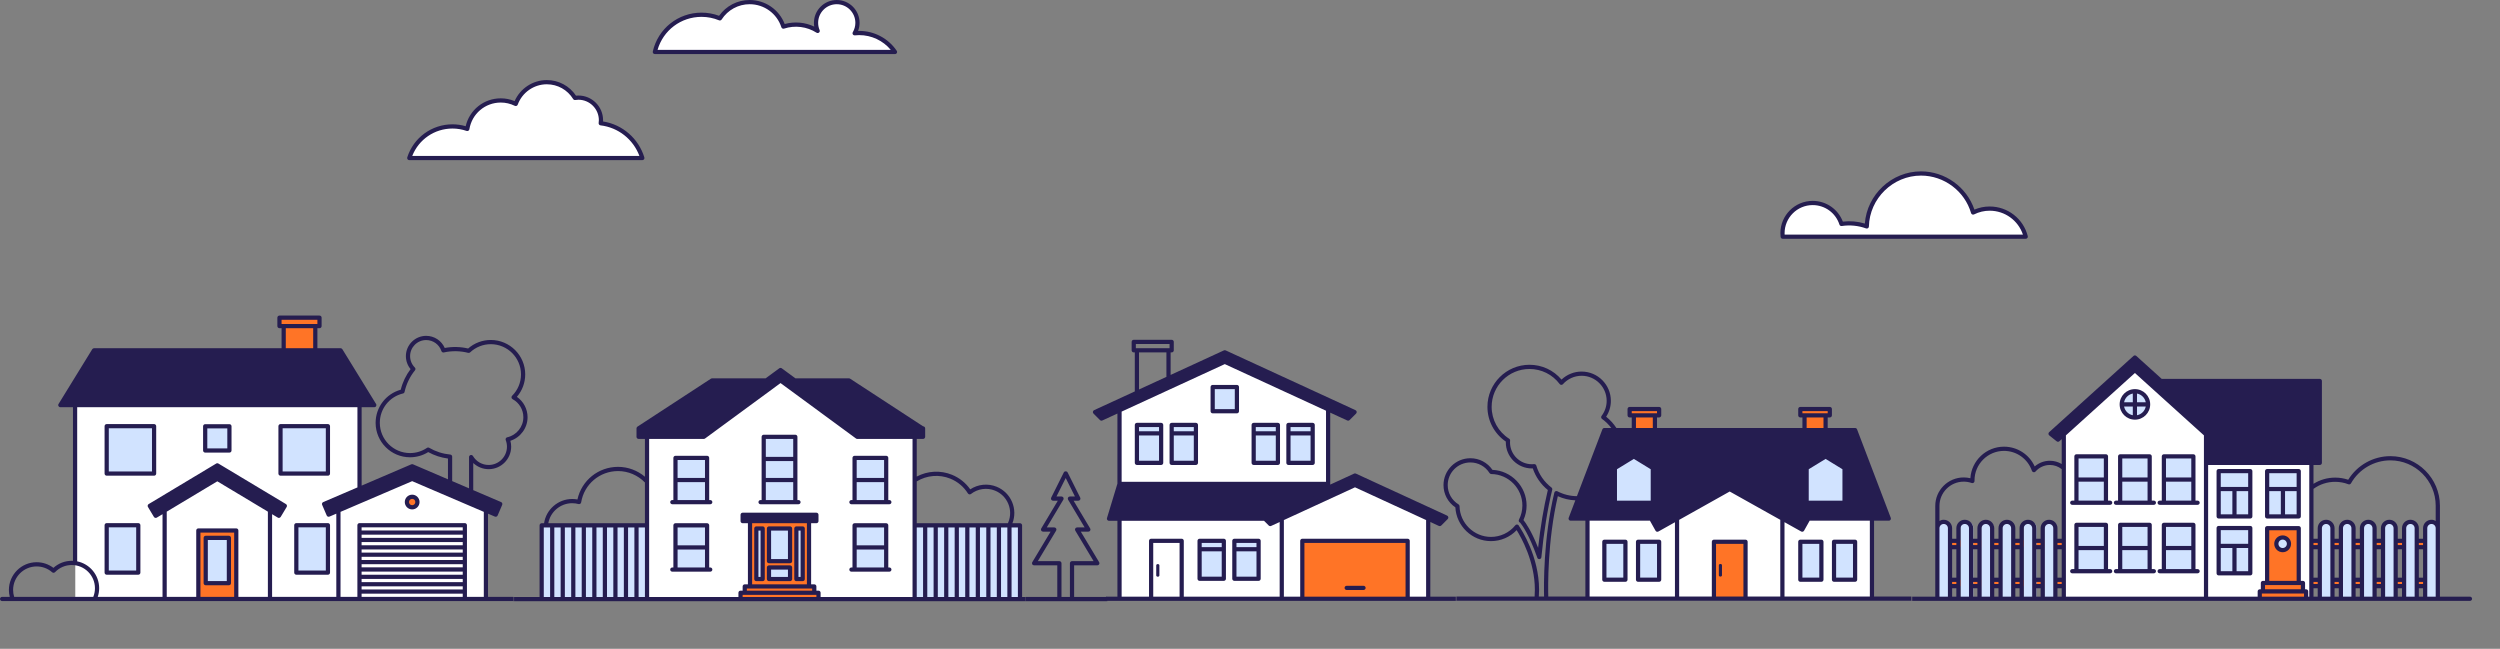 <svg width="1707" height="443" viewBox="0 0 1707 443" fill="none" xmlns="http://www.w3.org/2000/svg">
<rect x="0" y="0" width="1707" height="443" fill="#808080" stroke="none"/>
<g clip-path="url(#clip0_1427_1525)">
<path d="M438.784 107.904H279.624C286.529 85.891 308.759 85.064 319.009 87.402C319.872 81.359 325.124 75.532 327.641 73.374C336.705 66.468 347.604 68.698 351.92 70.676C355.805 61.18 365.408 57.368 369.724 56.648C381.379 53.627 389.687 62.224 392.384 66.9C397.996 66.036 402.636 68.339 404.255 69.598C409.865 73.482 410.548 80.927 410.189 84.164C429.612 87.618 437.345 101.43 438.784 107.904Z" fill="white"/>
<path d="M308.976 87.763C312.215 87.763 315.453 88.312 318.601 89.399C319.003 89.537 319.443 89.49 319.808 89.273C320.172 89.055 320.423 88.688 320.489 88.269C322.212 77.693 331.236 70.019 341.948 70.019C345.271 70.019 348.491 70.773 351.519 72.26C351.884 72.44 352.311 72.456 352.691 72.304C353.068 72.15 353.367 71.847 353.507 71.461C356.543 63.14 364.521 57.549 373.359 57.549C380.731 57.549 387.456 61.313 391.351 67.617C391.655 68.109 392.216 68.376 392.793 68.284C393.604 68.159 394.285 68.1 394.94 68.1C402.639 68.1 408.901 74.364 408.901 82.061C408.901 82.635 408.855 83.241 408.755 83.969C408.703 84.352 408.805 84.74 409.043 85.047C409.279 85.352 409.628 85.548 410.012 85.595C422.125 87.011 432.357 95.116 436.581 106.467H281.483C285.912 95.2 296.723 87.763 308.976 87.763ZM279.445 109.343H438.588C439.043 109.343 439.472 109.128 439.744 108.76C440.013 108.393 440.096 107.921 439.963 107.485C436.008 94.529 425.025 85.022 411.752 82.929C411.768 82.632 411.78 82.344 411.78 82.061C411.78 72.776 404.227 65.222 394.94 65.222C394.417 65.222 393.872 65.253 393.289 65.316C388.805 58.633 381.424 54.672 373.359 54.672C363.835 54.672 355.191 60.384 351.381 69.037C348.368 67.777 345.203 67.141 341.948 67.141C330.376 67.141 320.541 75.053 317.969 86.178C315.016 85.32 311.999 84.885 308.976 84.885C294.797 84.885 282.377 93.961 278.073 107.468C277.935 107.905 278.012 108.384 278.284 108.755C278.552 109.125 278.984 109.343 279.445 109.343Z" fill="#251D50"/>
<path d="M583.376 22.66C597.188 20.503 607.835 30.393 611.432 35.609H447.416C448.28 26.113 457.128 17.984 461.444 15.107C473.961 7.338 486.443 10.071 491.117 12.41C499.319 1.619 510.001 0.72 514.317 1.619C527.697 2.482 533.56 13.128 534.819 18.344C543.02 14.46 553.703 18.164 558.019 20.503C555.86 16.186 557.479 11.511 558.559 9.712C563.737 -0.646 573.665 1.079 577.981 3.238C588.34 9.712 585.893 18.884 583.376 22.66Z" fill="white"/>
<path d="M479.019 11.509C483.152 11.509 487.172 12.307 490.971 13.877C491.614 14.145 492.355 13.915 492.73 13.329C496.955 6.785 504.108 2.877 511.868 2.877C521.766 2.877 530.471 9.205 533.528 18.623C533.646 18.987 533.903 19.289 534.246 19.461C534.587 19.636 534.983 19.664 535.346 19.545C542.799 17.092 550.983 18.149 557.535 22.329C558.067 22.667 558.759 22.623 559.239 22.215C559.719 21.807 559.882 21.133 559.634 20.553C558.964 18.98 558.627 17.309 558.627 15.585C558.627 8.579 564.327 2.877 571.335 2.877C578.342 2.877 584.043 8.579 584.043 15.585C584.043 17.823 583.44 20.036 582.3 21.985C582.028 22.453 582.04 23.037 582.335 23.493C582.63 23.948 583.155 24.196 583.695 24.141C584.715 24.033 585.72 23.98 586.682 23.98C595.043 23.98 602.903 27.697 608.211 34.051H448.983C452.836 20.689 464.94 11.509 479.019 11.509ZM447.127 36.928H611.098C611.63 36.928 612.118 36.633 612.368 36.163C612.618 35.692 612.587 35.121 612.287 34.68C606.514 26.177 596.942 21.101 586.682 21.101C586.423 21.101 586.163 21.105 585.899 21.112C586.571 19.348 586.92 17.475 586.92 15.585C586.92 6.992 579.928 0 571.335 0C562.74 0 555.748 6.992 555.748 15.585C555.748 16.459 555.82 17.323 555.963 18.169C549.739 15.197 542.526 14.536 535.792 16.404C531.987 6.535 522.543 0 511.868 0C503.523 0 495.8 4.011 490.978 10.789C487.154 9.357 483.136 8.632 479.019 8.632C462.979 8.632 449.287 19.544 445.723 35.168C445.627 35.596 445.728 36.043 446.003 36.385C446.275 36.728 446.69 36.928 447.127 36.928Z" fill="#251D50"/>
<path d="M1383.49 161.858H1217.32C1216.45 144.162 1229.54 139.018 1236.2 138.658C1250.01 138.227 1255.98 147.83 1257.24 152.686C1263.29 151.391 1271.27 153.226 1274.51 154.305C1274.94 140.492 1284.4 129.846 1289.07 126.25C1303.32 115.459 1318.75 118.157 1324.68 120.854C1338.49 125.602 1345.54 139.018 1347.34 145.133C1354.68 141.679 1362.27 142.614 1365.15 143.514C1375.94 145.241 1381.87 156.463 1383.49 161.858Z" fill="white"/>
<path d="M1237.7 140.036C1246.06 140.036 1253.4 145.384 1255.96 153.345C1256.17 154.017 1256.84 154.425 1257.55 154.328C1263.1 153.48 1268.89 154.045 1274.16 155.972C1274.59 156.132 1275.08 156.07 1275.46 155.808C1275.85 155.548 1276.08 155.117 1276.09 154.654C1276.54 135.486 1292.51 119.893 1311.68 119.893C1327.4 119.893 1341.46 130.43 1345.85 145.518C1345.98 145.926 1346.27 146.262 1346.66 146.433C1347.05 146.605 1347.49 146.593 1347.88 146.402C1351.25 144.722 1354.84 143.872 1358.55 143.872C1368.91 143.872 1377.99 150.489 1381.25 160.178H1218.55C1218.53 159.85 1218.52 159.532 1218.52 159.217C1218.52 148.641 1227.13 140.036 1237.7 140.036ZM1217.23 163.054H1383.17C1383.61 163.054 1384.03 162.85 1384.3 162.5C1384.58 162.15 1384.68 161.694 1384.57 161.264C1381.55 149.329 1370.86 140.994 1358.55 140.994C1354.95 140.994 1351.44 141.71 1348.12 143.125C1342.87 127.67 1328.11 117.016 1311.68 117.016C1291.6 117.016 1274.79 132.832 1273.31 152.653C1268.49 151.18 1263.35 150.725 1258.3 151.322C1255.04 142.801 1246.92 137.157 1237.7 137.157C1225.54 137.157 1215.65 147.053 1215.65 159.217C1215.65 160.037 1215.7 160.877 1215.81 161.788C1215.89 162.51 1216.51 163.054 1217.23 163.054Z" fill="#251D50"/>
<path d="M245.635 276.293H51.405V409.016H245.635V276.293Z" fill="white"/>
<path d="M231.606 348.589L281.782 327.008L331.957 348.589V409.016H231.606V348.589Z" fill="white"/>
<path d="M112.911 348.589L148.52 327.008L184.128 348.589V409.016H112.911V348.589Z" fill="white"/>
<path d="M224.592 351.286L221.354 344.271L281.242 318.375L341.669 344.271L338.432 351.286L281.242 327.007L224.592 351.286Z" fill="#251D50"/>
<path d="M106.436 351.825L102.66 345.352L148.52 317.836L194.379 345.352L190.603 351.825L148.52 327.008L106.436 351.825Z" fill="#251D50"/>
<path d="M255.345 276.293H41.693L64.353 239.066H232.685L255.345 276.293Z" fill="#251D50"/>
<path d="M105.359 291.398H72.987V323.77H105.359V291.398Z" fill="#D1E3FF"/>
<path d="M224.053 291.398H191.681V323.77H224.053V291.398Z" fill="#D1E3FF"/>
<path d="M157.152 291.398H139.887V307.584H157.152V291.398Z" fill="#D1E3FF"/>
<path d="M94.568 358.301H72.987V390.673H94.568V358.301Z" fill="#D1E3FF"/>
<path d="M224.053 358.301H202.472V390.673H224.053V358.301Z" fill="#D1E3FF"/>
<path d="M161.468 362.617H135.571V409.016H161.468V362.617Z" fill="#FF7426"/>
<path d="M317.929 358.301H245.633V409.015H317.929V358.301Z" fill="white"/>
<path d="M156.073 366.93H140.967V398.222H156.073V366.93Z" fill="#D1E3FF"/>
<path d="M215.421 222.34H193.84V238.525H215.421V222.34Z" fill="#FF7426"/>
<path d="M218.657 216.945H190.603V222.34H218.657V216.945Z" fill="#FF7426"/>
<path d="M281.782 346.428C283.868 346.428 285.559 344.737 285.559 342.652C285.559 340.566 283.868 338.875 281.782 338.875C279.696 338.875 278.005 340.566 278.005 342.652C278.005 344.737 279.696 346.428 281.782 346.428Z" fill="#FF7426"/>
<path d="M74.283 292.436H103.777V321.931H74.283V292.436ZM72.844 324.807H105.215C106.011 324.807 106.653 324.163 106.653 323.369V290.997C106.653 290.203 106.011 289.559 105.215 289.559H72.844C72.049 289.559 71.405 290.203 71.405 290.997V323.369C71.405 324.163 72.049 324.807 72.844 324.807Z" fill="#251D50"/>
<path d="M74.283 360.056H92.987V389.552H74.283V360.056ZM72.844 392.428H94.424C95.22 392.428 95.863 391.784 95.863 390.989V358.618C95.863 357.822 95.22 357.18 94.424 357.18H72.844C72.049 357.18 71.405 357.822 71.405 358.618V390.989C71.405 391.784 72.049 392.428 72.844 392.428Z" fill="#251D50"/>
<path d="M192.977 292.436H222.472V321.931H192.977V292.436ZM191.539 324.807H223.911C224.705 324.807 225.349 324.163 225.349 323.369V290.997C225.349 290.203 224.705 289.559 223.911 289.559H191.539C190.745 289.559 190.1 290.203 190.1 290.997V323.369C190.1 324.163 190.745 324.807 191.539 324.807Z" fill="#251D50"/>
<path d="M203.768 360.056H222.472V389.552H203.768V360.056ZM200.891 358.618V390.989C200.891 391.784 201.535 392.428 202.329 392.428H223.911C224.705 392.428 225.349 391.784 225.349 390.989V358.618C225.349 357.822 224.705 357.18 223.911 357.18H202.329C201.535 357.18 200.891 357.822 200.891 358.618Z" fill="#251D50"/>
<path d="M141.544 292.498H155.211V306.165H141.544V292.498ZM140.104 309.044H156.651C157.446 309.044 158.088 308.4 158.088 307.605V291.058C158.088 290.264 157.446 289.621 156.651 289.621H140.104C139.31 289.621 138.666 290.264 138.666 291.058V307.605C138.666 308.4 139.31 309.044 140.104 309.044Z" fill="#251D50"/>
<path d="M154.852 396.744H141.903V368.69H154.852V396.744ZM156.291 365.812H140.464C139.671 365.812 139.027 366.456 139.027 367.251V398.184C139.027 398.978 139.671 399.623 140.464 399.623H156.291C157.087 399.623 157.73 398.978 157.73 398.184V367.251C157.73 366.456 157.087 365.812 156.291 365.812Z" fill="#251D50"/>
<path d="M281.428 344.951C280.237 344.951 279.271 343.983 279.271 342.794C279.271 341.603 280.237 340.635 281.428 340.635C282.617 340.635 283.587 341.603 283.587 342.794C283.587 343.983 282.617 344.951 281.428 344.951ZM281.428 337.758C278.651 337.758 276.392 340.017 276.392 342.794C276.392 345.57 278.651 347.829 281.428 347.829C284.204 347.829 286.463 345.57 286.463 342.794C286.463 340.017 284.204 337.758 281.428 337.758Z" fill="#251D50"/>
<path d="M281.995 325.645C281.813 325.566 281.62 325.527 281.428 325.527C281.235 325.527 281.041 325.566 280.86 325.645L230.505 347.225L225.152 349.519L223.168 344.891L281.428 319.922L315.895 334.693L321.128 336.938H321.129L339.688 344.891L337.704 349.519L281.995 325.645ZM330.345 407.536H318.835V358.618C318.835 357.822 318.191 357.179 317.396 357.179H245.459C244.665 357.179 244.021 357.822 244.021 358.618V407.536H232.511V349.497L281.428 328.532L330.345 349.495V407.536ZM315.957 362.216H246.899V360.057H315.957V362.216ZM315.957 367.25H246.899V365.093H315.957V367.25ZM315.957 372.286H246.899V370.129H315.957V372.286ZM315.957 377.322H246.899V375.164H315.957V377.322ZM315.957 382.357H246.899V380.2H315.957V382.357ZM315.957 387.393H246.899V385.235H315.957V387.393ZM315.957 392.429H246.899V390.27H315.957V392.429ZM315.957 397.464H246.899V395.306H315.957V397.464ZM315.957 402.499H246.899V400.342H315.957V402.499ZM315.957 407.536H246.899V405.378H315.957V407.536ZM229.633 407.536H185.785V351.089L189.692 353.432C189.923 353.572 190.18 353.637 190.431 353.637C190.92 353.637 191.396 353.389 191.665 352.939L195.736 346.155C195.933 345.827 195.991 345.435 195.9 345.065C195.805 344.694 195.571 344.378 195.244 344.181L149.12 316.504C148.661 316.232 148.095 316.232 147.637 316.504L101.512 344.181C101.185 344.378 100.948 344.694 100.857 345.065C100.763 345.435 100.823 345.827 101.017 346.155L105.089 352.939C105.497 353.619 106.38 353.844 107.064 353.432L110.971 351.089V407.536H66.745C67.381 405.638 67.709 403.66 67.709 401.624C67.709 392.576 61.249 385.01 52.703 383.289V278.05H244.055V332.809L220.712 342.814C219.983 343.126 219.644 343.971 219.957 344.701L223.075 351.975C223.224 352.327 223.507 352.603 223.861 352.746C224.219 352.889 224.612 352.882 224.964 352.73L229.633 350.73V407.536ZM149.12 325.733C148.661 325.46 148.095 325.46 147.637 325.733L106.816 350.225L104.227 345.906L148.379 319.415L192.528 345.906L189.939 350.225L149.12 325.733ZM182.908 407.536H162.765V362.216C162.765 361.42 162.121 360.776 161.327 360.776H135.429C134.636 360.776 133.991 361.42 133.991 362.216V407.536H113.848V349.362L148.379 328.644L182.908 349.362V407.536ZM159.888 407.536H136.868V363.654H159.888V407.536ZM63.687 407.536H51.264H9.661C9.189 406.004 8.951 404.425 8.951 402.826C8.951 393.965 16.16 386.757 25.021 386.757C28.92 386.757 32.681 388.173 35.612 390.746C36.188 391.251 37.063 391.213 37.597 390.661C40.612 387.524 44.664 385.797 49.007 385.797C57.732 385.797 64.832 392.895 64.832 401.624C64.832 403.673 64.447 405.658 63.687 407.536ZM43.767 275.172L65.016 240.642H193.699H215.279H231.74L252.989 275.172H245.492H51.264H43.767ZM213.841 237.765H195.136V224.097H213.841V237.765ZM192.26 218.342H204.489H216.717V221.219H215.279H193.699H192.26V218.342ZM293.057 305.761C292.581 305.484 291.987 305.505 291.528 305.814C288.111 308.129 284.115 309.353 279.972 309.353C268.599 309.353 259.344 300.099 259.344 288.726C259.344 279.134 265.855 270.885 275.175 268.663C275.713 268.538 276.131 268.114 276.249 267.574C277.419 262.224 279.876 257.136 283.351 252.862C283.817 252.29 283.773 251.458 283.251 250.936C281.165 248.861 280.017 246.1 280.017 243.16C280.017 237.112 284.937 232.19 290.987 232.19C295.716 232.19 299.895 235.209 301.391 239.698C301.624 240.399 302.347 240.816 303.068 240.648C308.492 239.44 314.292 239.534 319.673 240.93C320.153 241.053 320.66 240.923 321.02 240.587C324.857 236.99 329.864 235.006 335.119 235.006C346.489 235.006 355.74 244.259 355.74 255.629C355.74 261.157 353.579 266.35 349.652 270.252C349.331 270.572 349.177 271.028 349.244 271.477C349.309 271.928 349.583 272.32 349.984 272.538C354.527 274.994 357.348 279.725 357.348 284.884C357.348 291.417 352.72 297.174 346.344 298.576C345.933 298.665 345.581 298.929 345.385 299.3C345.185 299.67 345.157 300.107 345.311 300.499C345.867 301.937 346.149 303.448 346.149 304.988C346.149 311.874 340.545 317.475 333.66 317.475C329.223 317.475 325.211 315.19 322.932 311.359C322.601 310.805 321.941 310.538 321.313 310.71C320.689 310.881 320.256 311.45 320.256 312.097V333.433L311.768 329.797L308.747 328.499V311.804C308.747 311.061 308.183 310.441 307.443 310.372C302.336 309.888 297.495 308.338 293.057 305.761ZM333.223 407.536V350.73L337.893 352.73C338.075 352.809 338.265 352.848 338.46 352.848C338.641 352.848 338.823 352.815 338.995 352.746C339.348 352.603 339.632 352.327 339.783 351.975L342.9 344.701C343.212 343.971 342.873 343.126 342.144 342.814L323.133 334.666V316.159C325.955 318.809 329.72 320.354 333.66 320.354C342.132 320.354 349.027 313.46 349.027 304.988C349.027 303.624 348.847 302.278 348.489 300.973C355.376 298.754 360.225 292.224 360.225 284.884C360.225 279.284 357.468 274.102 352.919 270.966C356.605 266.702 358.617 261.321 358.617 255.629C358.617 242.671 348.076 232.13 335.119 232.13C329.395 232.13 323.928 234.194 319.637 237.958C314.439 236.725 308.912 236.601 303.659 237.59C301.467 232.589 296.524 229.313 290.987 229.313C283.351 229.313 277.139 235.524 277.139 243.16C277.139 246.438 278.271 249.541 280.349 252.025C277.177 256.198 274.873 261.022 273.637 266.09C263.483 268.914 256.468 278.097 256.468 288.726C256.468 301.686 267.012 312.23 279.972 312.23C284.391 312.23 288.663 311.009 292.387 308.688C296.592 311.002 301.116 312.481 305.868 313.09V327.268L281.995 317.036C281.632 316.881 281.223 316.881 280.86 317.036L246.931 331.575V278.05H255.563C256.084 278.05 256.565 277.767 256.82 277.313C257.073 276.858 257.061 276.3 256.788 275.857L233.769 238.45C233.507 238.023 233.043 237.765 232.544 237.765H216.717V224.097H218.157C218.951 224.097 219.596 223.454 219.596 222.658V216.903C219.596 216.107 218.951 215.465 218.157 215.465H190.82C190.027 215.465 189.381 216.107 189.381 216.903V222.658C189.381 223.454 190.027 224.097 190.82 224.097H192.26V237.765H64.212C63.713 237.765 63.248 238.023 62.987 238.45L39.967 275.857C39.693 276.3 39.681 276.858 39.936 277.313C40.191 277.767 40.672 278.05 41.192 278.05H49.825V382.961C49.549 382.949 49.283 382.921 49.007 382.921C44.319 382.921 39.92 384.621 36.479 387.738C33.193 385.241 29.173 383.88 25.021 383.88C14.573 383.88 6.073 392.379 6.073 402.826C6.073 404.421 6.285 405.996 6.683 407.536H1.439C0.644 407.536 0 408.178 0 408.974C0 409.769 0.644 410.413 1.439 410.413H8.632H51.264H64.627H112.411H135.429H161.327H184.347H231.072H245.459H317.396H331.783H350.555L350.468 407.536H333.223Z" fill="#251D50"/>
<mask id="mask0_1427_1525" style="mask-type:luminance" maskUnits="userSpaceOnUse" x="350" y="114" width="407" height="329">
<path d="M756.024 114.844H350.301V442.874H756.024V114.844Z" fill="white"/>
</mask>
<g mask="url(#mask0_1427_1525)">
<path d="M624.38 409.089V297.946H585.535L532.662 260.18L480.867 297.946H442.021V409.089H624.38Z" fill="white"/>
<path d="M480.867 297.945H436.625V292.55H478.708L533.2 252.625L587.692 292.55H629.776V297.945H585.535L533.2 260.178L480.867 297.945Z" fill="#251D50"/>
<path d="M478.708 292.552H436.625L486.262 260.18H522.95L478.708 292.552Z" fill="#251D50"/>
<path d="M587.692 292.552H629.776L580.139 260.18H543.452L587.692 292.552Z" fill="#251D50"/>
<path d="M543.452 297.945H520.792V343.265H543.452V297.945Z" fill="#D1E3FF"/>
<path d="M483.026 313.051H461.444V343.264H483.026V313.051Z" fill="#D1E3FF"/>
<path d="M483.026 358.371H461.444V388.584H483.026V358.371Z" fill="#D1E3FF"/>
<path d="M604.957 313.051H583.376V343.264H604.957V313.051Z" fill="#D1E3FF"/>
<path d="M604.957 358.371H583.376V388.584H604.957V358.371Z" fill="#D1E3FF"/>
<path d="M557.479 350.82H506.764V356.215H557.479V350.82Z" fill="#251D50"/>
<path d="M556.4 400.457H507.843V404.773H556.4V400.457Z" fill="#FF7426"/>
<path d="M558.559 404.773H505.686V409.089H558.559V404.773Z" fill="#FF7426"/>
<path d="M553.163 356.215H511.08V400.456H553.163V356.215Z" fill="#FF7426"/>
<path d="M520.791 360.531H516.475V396.139H520.791V360.531Z" fill="#D1E3FF"/>
<path d="M547.768 360.531H543.452V396.139H547.768V360.531Z" fill="#D1E3FF"/>
<path d="M539.136 360.531H525.108V383.191H539.136V360.531Z" fill="#D1E3FF"/>
<path d="M539.136 387.508H525.108V396.14H539.136V387.508Z" fill="#D1E3FF"/>
<path d="M696.676 358.371H624.38V409.086H696.676V358.371Z" fill="#D1E3FF"/>
<path d="M442.02 358.371H369.724V409.086H442.02V358.371Z" fill="#D1E3FF"/>
<path d="M462.656 329.199H481.362V341.428H462.656V329.199ZM481.362 326.322H462.656V314.092H481.362V326.322ZM459.06 344.306H461.219H482.799H484.958C485.752 344.306 486.396 343.662 486.396 342.867C486.396 342.072 485.752 341.428 484.958 341.428H484.238V312.653C484.238 311.859 483.594 311.215 482.799 311.215H461.219C460.424 311.215 459.78 311.859 459.78 312.653V341.428H459.06C458.266 341.428 457.622 342.072 457.622 342.867C457.622 343.662 458.266 344.306 459.06 344.306Z" fill="#251D50"/>
<path d="M522.903 329.196H541.608V341.426H522.903V329.196ZM541.608 311.931H522.903V299.703H541.608V311.931ZM522.903 314.81H541.608V326.319H522.903V314.81ZM519.307 344.303H521.465H543.045H545.204C545.999 344.303 546.643 343.659 546.643 342.864C546.643 342.07 545.999 341.426 545.204 341.426H544.484V298.264C544.484 297.468 543.84 296.824 543.045 296.824H521.465C520.671 296.824 520.027 297.468 520.027 298.264V341.426H519.307C518.512 341.426 517.868 342.07 517.868 342.864C517.868 343.659 518.512 344.303 519.307 344.303Z" fill="#251D50"/>
<path d="M584.948 329.199H603.654V341.428H584.948V329.199ZM603.654 326.322H584.948V314.092H603.654V326.322ZM581.352 344.306H583.511H605.091H607.25C608.044 344.306 608.688 343.662 608.688 342.867C608.688 342.072 608.044 341.428 607.25 341.428H606.53V312.653C606.53 311.859 605.886 311.215 605.091 311.215H583.511C582.716 311.215 582.072 311.859 582.072 312.653V341.428H581.352C580.558 341.428 579.914 342.072 579.914 342.867C579.914 343.662 580.558 344.306 581.352 344.306Z" fill="#251D50"/>
<path d="M462.656 375.238H481.362V387.467H462.656V375.238ZM481.362 372.361H462.656V360.131H481.362V372.361ZM484.958 387.467H484.238V358.693C484.238 357.898 483.594 357.254 482.799 357.254H461.219C460.424 357.254 459.78 357.898 459.78 358.693V387.467H459.06C458.266 387.467 457.622 388.111 457.622 388.906C457.622 389.701 458.266 390.345 459.06 390.345H461.219H482.799H484.958C485.752 390.345 486.396 389.701 486.396 388.906C486.396 388.111 485.752 387.467 484.958 387.467Z" fill="#251D50"/>
<path d="M584.948 375.238H603.654V387.467H584.948V375.238ZM603.654 372.361H584.948V360.131H603.654V372.361ZM581.352 390.345H583.511H605.091H607.25C608.044 390.345 608.688 389.701 608.688 388.906C608.688 388.111 608.044 387.467 607.25 387.467H606.53V358.693C606.53 357.898 605.886 357.254 605.091 357.254H583.511C582.716 357.254 582.072 357.898 582.072 358.693V387.467H581.352C580.558 387.467 579.914 388.111 579.914 388.906C579.914 389.701 580.558 390.345 581.352 390.345Z" fill="#251D50"/>
<path d="M519.307 393.943H517.868V362.29H519.307V393.943ZM520.745 359.414H516.429C515.635 359.414 514.991 360.057 514.991 360.853V395.382C514.991 396.175 515.635 396.819 516.429 396.819H520.745C521.539 396.819 522.184 396.175 522.184 395.382V360.853C522.184 360.057 521.539 359.414 520.745 359.414Z" fill="#251D50"/>
<path d="M538.01 381.713H526.502V362.29H538.01V381.713ZM539.45 359.414H525.062C524.267 359.414 523.623 360.057 523.623 360.853V383.153C523.623 383.947 524.267 384.591 525.062 384.591H539.45C540.244 384.591 540.888 383.947 540.888 383.153V360.853C540.888 360.057 540.244 359.414 539.45 359.414Z" fill="#251D50"/>
<path d="M538.01 393.941H526.502V388.905H538.01V393.941ZM539.45 386.027H525.062C524.267 386.027 523.623 386.67 523.623 387.466V395.379C523.623 396.173 524.267 396.817 525.062 396.817H539.45C540.244 396.817 540.888 396.173 540.888 395.379V387.466C540.888 386.67 540.244 386.027 539.45 386.027Z" fill="#251D50"/>
<path d="M546.643 393.943H545.204V362.29H546.643V393.943ZM548.08 359.414H543.764C542.971 359.414 542.327 360.057 542.327 360.853V395.382C542.327 396.175 542.971 396.819 543.764 396.819H548.08C548.875 396.819 549.52 396.175 549.52 395.382V360.853C549.52 360.057 548.875 359.414 548.08 359.414Z" fill="#251D50"/>
<path d="M730.54 384.587V407.607H724.785V384.587C724.785 383.793 724.141 383.149 723.348 383.149H708.623L721.129 362.309C721.395 361.865 721.401 361.31 721.147 360.859C720.892 360.407 720.412 360.13 719.895 360.13H714.732L726.047 341.182C726.313 340.738 726.319 340.186 726.064 339.735C725.808 339.285 725.329 339.006 724.813 339.006H721.359L727.664 326.398L733.968 339.006H730.515C729.996 339.006 729.52 339.285 729.263 339.735C729.008 340.186 729.015 340.738 729.28 341.182L740.595 360.13H735.433C734.915 360.13 734.437 360.407 734.181 360.859C733.927 361.309 733.932 361.862 734.2 362.309L746.704 383.149H731.98C731.185 383.149 730.54 383.793 730.54 384.587ZM733.419 407.607V386.027H749.244C749.763 386.027 750.241 385.749 750.496 385.298C750.752 384.846 750.744 384.293 750.477 383.847L737.975 363.006H743.129C743.648 363.006 744.125 362.729 744.381 362.277C744.636 361.829 744.631 361.274 744.364 360.83L733.051 341.883H736.296C736.795 341.883 737.256 341.626 737.52 341.201C737.781 340.777 737.804 340.247 737.583 339.802L728.951 322.537C728.463 321.561 726.863 321.561 726.375 322.537L717.743 339.802C717.521 340.247 717.544 340.777 717.807 341.201C718.069 341.626 718.532 341.883 719.031 341.883H722.277L710.963 360.83C710.696 361.274 710.691 361.829 710.945 362.277C711.201 362.729 711.679 363.006 712.196 363.006H717.353L704.849 383.847C704.581 384.291 704.575 384.845 704.831 385.298C705.085 385.749 705.564 386.027 706.083 386.027H721.908V407.607H700.223C700.248 408.567 700.275 409.525 700.308 410.485H723.348H731.98H756.48C756.389 409.526 756.305 408.569 756.228 407.607H733.419Z" fill="#251D50"/>
<path d="M695.012 407.609H690.696V360.131H695.012V407.609ZM688.483 356.578C688.389 356.807 688.28 357.027 688.177 357.254H682.063H674.871H667.676H660.481H653.289H646.095H638.901H631.708H625.952V328.697C632.869 324.477 641.395 323.769 648.908 326.834C653.891 328.867 658.035 332.351 660.888 336.907C661.104 337.253 661.456 337.49 661.857 337.561C662.256 337.634 662.669 337.53 662.992 337.279C667.66 333.65 673.952 332.779 679.413 335.006C683.507 336.675 686.703 339.838 688.416 343.913C690.129 347.987 690.153 352.485 688.483 356.578ZM687.819 407.609H683.503V360.131H687.819V407.609ZM680.624 407.609H676.308V360.131H680.624V407.609ZM673.431 407.609H669.115V360.131H673.431V407.609ZM666.237 407.609H661.921V360.131H666.237V407.609ZM659.044 407.609H654.728V360.131H659.044V407.609ZM651.849 407.609H647.533V360.131H651.849V407.609ZM644.656 407.609H640.34V360.131H644.656V407.609ZM637.463 407.609H633.147V360.131H637.463V407.609ZM630.268 407.609H625.952V360.131H630.268V407.609ZM585.815 296.827L533.793 258.621C533.288 258.246 532.596 258.246 532.091 258.621L480.069 296.827H441.796H437.479V293.95H478.653C478.96 293.95 479.26 293.85 479.505 293.669L532.941 254.425L586.38 293.669C586.625 293.85 586.924 293.95 587.231 293.95H628.831V296.827H624.515H585.815ZM623.076 358.693V407.609H560.311V404.733C560.311 403.937 559.667 403.293 558.872 403.293H557.433V400.417C557.433 399.619 556.788 398.977 555.995 398.977H553.836V357.254H557.433C558.227 357.254 558.872 356.609 558.872 355.815V351.498C558.872 350.703 558.227 350.061 557.433 350.061H507.077C506.284 350.061 505.639 350.703 505.639 351.498V355.815C505.639 356.609 506.284 357.254 507.077 357.254H510.675V398.977H508.516C507.723 398.977 507.077 399.619 507.077 400.417V403.293H505.639C504.844 403.293 504.2 403.937 504.2 404.733V407.609H443.233V358.693V299.705H480.54C480.847 299.705 481.147 299.605 481.392 299.423L532.941 261.565L584.493 299.423C584.739 299.605 585.039 299.705 585.344 299.705H623.076V358.693ZM552.397 401.854H554.556V403.293H509.955V401.854H512.113H552.397ZM550.959 398.977H513.552V357.254H550.959V398.977ZM512.113 354.377H508.516V352.938H555.995V354.377H552.397H512.113ZM557.433 407.609H507.077V406.171H508.516H555.995H557.433V407.609ZM486.612 261.219H518.832L478.183 291.071H440.873L486.612 261.219ZM579.273 261.219L625.009 291.071H587.701L547.052 261.219H579.273ZM440.356 357.254H434.601H427.407H420.215H413.02H405.827H398.633H391.44H384.245H377.052H374.385C375.759 349.473 382.635 343.586 390.68 343.586C392.144 343.586 393.605 343.781 395.021 344.166C395.416 344.273 395.835 344.209 396.177 343.987C396.52 343.769 396.753 343.413 396.82 343.011C398.853 330.63 409.448 321.646 422.012 321.646C428.917 321.646 435.56 324.493 440.356 329.447V357.254ZM440.356 407.609H436.04V360.131H440.356V407.609ZM433.163 407.609H428.847V360.131H433.163V407.609ZM425.969 407.609H421.653V360.131H425.969V407.609ZM418.775 407.609H414.459V360.131H418.775V407.609ZM411.581 407.609H407.265V360.131H411.581V407.609ZM404.388 407.609H400.072V360.131H404.388V407.609ZM397.193 407.609H392.877V360.131H397.193V407.609ZM390.001 407.609H385.685V360.131H390.001V407.609ZM382.807 407.609H378.491V360.131H382.807V407.609ZM375.613 407.609H371.297V360.131H375.613V407.609ZM697.889 407.609V358.693C697.889 357.898 697.245 357.254 696.451 357.254H691.293C693.089 352.559 693.021 347.445 691.069 342.797C689.059 338.015 685.304 334.303 680.5 332.342C674.565 329.919 667.797 330.613 662.483 334.109C659.357 329.658 655.068 326.239 649.996 324.17C642.167 320.977 633.357 321.466 625.952 325.389V299.705H630.268C631.063 299.705 631.708 299.061 631.708 298.266V292.511C631.708 291.717 631.065 291.075 630.272 291.074L580.488 258.575C580.255 258.422 579.98 258.341 579.7 258.341H543.136L533.793 251.479C533.288 251.106 532.596 251.106 532.091 251.479L522.749 258.341H486.183C485.904 258.341 485.631 258.422 485.397 258.575L435.253 291.307C435.213 291.333 435.192 291.374 435.155 291.403C435.075 291.467 435.005 291.535 434.941 291.614C434.883 291.683 434.836 291.754 434.792 291.834C434.749 291.914 434.715 291.994 434.687 292.083C434.657 292.179 434.639 292.27 434.628 292.37C434.624 292.418 434.601 292.462 434.601 292.511V298.266C434.601 299.061 435.245 299.705 436.04 299.705H440.356V325.513C435.255 321.203 428.744 318.767 422.012 318.767C408.545 318.767 397.112 328.046 394.268 341.042C393.084 340.821 391.883 340.709 390.68 340.709C381.067 340.709 372.893 347.877 371.487 357.254H369.859C369.064 357.254 368.42 357.898 368.42 358.693V407.609H350.467L350.555 410.487H369.859H377.052H384.245H391.44H398.633H405.827H413.02H420.215H427.407H434.601H441.796H505.639H558.872H624.515H631.708H638.901H646.095H653.289H660.481H667.676H674.871H682.063H689.257H696.451H700.308C700.275 409.527 700.247 408.57 700.221 407.609H697.889Z" fill="#251D50"/>
</g>
<mask id="mask1_1427_1525" style="mask-type:luminance" maskUnits="userSpaceOnUse" x="719" y="114" width="276" height="329">
<path d="M994.493 114.844H719.336V442.874H994.493V114.844Z" fill="white"/>
</mask>
<g mask="url(#mask1_1427_1525)">
<path d="M764.656 279.399L835.873 247.027L907.09 279.399V330.114H764.656V279.399Z" fill="white"/>
<path d="M752.248 285.875L747.932 281.559L836.413 240.555L924.896 281.019L920.578 285.875L836.413 247.029L752.248 285.875Z" fill="#251D50"/>
<path d="M844.505 264.293H828.32V280.478H844.505V264.293Z" fill="#D1E3FF"/>
<path d="M816.451 290.188H800.265V316.085H816.451V290.188Z" fill="#D1E3FF"/>
<path d="M896.3 290.188H880.114V316.085H896.3V290.188Z" fill="#D1E3FF"/>
<path d="M792.712 290.188H776.526V316.085H792.712V290.188Z" fill="#D1E3FF"/>
<path d="M872.561 290.188H856.375V316.085H872.561V290.188Z" fill="#D1E3FF"/>
<path d="M764.656 330.113L757.103 353.852H861.771L907.09 333.351V330.653L764.656 330.113Z" fill="#251D50"/>
<path d="M764.656 353.852V408.884H874.72V354.392L867.705 357.629L863.929 353.852H764.656Z" fill="white"/>
<path d="M859.612 368.961H843.426V394.858H859.612V368.961Z" fill="#D1E3FF"/>
<path d="M835.873 368.961H819.688V394.858H835.873V368.961Z" fill="#D1E3FF"/>
<path d="M791.633 392.918V386.011C791.633 385.534 791.151 385.148 790.553 385.148C789.957 385.148 789.475 385.534 789.475 386.011V392.918C789.475 393.394 789.957 393.78 790.553 393.78C791.151 393.78 791.633 393.394 791.633 392.918Z" fill="#251D50"/>
<path d="M975.07 408.887H875.798V353.855L925.434 331.195L975.07 354.395V408.887Z" fill="white"/>
<path d="M961.042 368.961H888.746V408.886H961.042V368.961Z" fill="#FF7426"/>
<path d="M867.705 357.629L863.389 353.313L925.434 324.719L987.48 353.313L983.164 357.629L925.434 331.192L867.705 357.629Z" fill="#251D50"/>
<path d="M834.19 373.595H820.522V370.717H834.19V373.595ZM820.522 376.472H834.19V393.737H820.522V376.472ZM819.084 396.615H835.629C836.422 396.615 837.066 395.969 837.066 395.176V369.279C837.066 368.483 836.422 367.84 835.629 367.84H819.084C818.288 367.84 817.644 368.483 817.644 369.279V395.176C817.644 395.969 818.288 396.615 819.084 396.615Z" fill="#251D50"/>
<path d="M857.928 373.595H844.26V370.717H857.928V373.595ZM844.261 376.472H857.929V393.737H844.261V376.472ZM842.822 396.615H859.366C860.162 396.615 860.805 395.969 860.805 395.176V369.279C860.805 368.483 860.162 367.84 859.366 367.84H842.822C842.026 367.84 841.384 368.483 841.384 369.279V395.176C841.384 395.969 842.026 396.615 842.822 396.615Z" fill="#251D50"/>
<path d="M791.388 294.467H777.721V291.588H791.388V294.467ZM777.721 297.343H791.388V314.608H777.721V297.343ZM776.281 317.486H792.828C793.621 317.486 794.265 316.842 794.265 316.047V290.15C794.265 289.354 793.621 288.711 792.828 288.711H776.281C775.485 288.711 774.842 289.354 774.842 290.15V316.047C774.842 316.842 775.485 317.486 776.281 317.486Z" fill="#251D50"/>
<path d="M815.126 294.467H801.46V291.588H815.126V294.467ZM801.46 297.343H815.126V314.608H801.46V297.343ZM800.02 317.486H816.566C817.36 317.486 818.005 316.842 818.005 316.047V290.15C818.005 289.354 817.36 288.711 816.566 288.711H800.02C799.225 288.711 798.581 289.354 798.581 290.15V316.047C798.581 316.842 799.225 317.486 800.02 317.486Z" fill="#251D50"/>
<path d="M894.856 294.467H881.188V291.588H894.856V294.467ZM881.188 297.343H894.856V314.608H881.188V297.343ZM879.749 317.486H896.295C897.091 317.486 897.733 316.842 897.733 316.047V290.15C897.733 289.354 897.091 288.711 896.295 288.711H879.749C878.953 288.711 878.311 289.354 878.311 290.15V316.047C878.311 316.842 878.953 317.486 879.749 317.486Z" fill="#251D50"/>
<path d="M871.117 294.467H857.449V291.588H871.117V294.467ZM857.449 297.343H871.117V314.608H857.449V297.343ZM856.01 317.486H872.556C873.352 317.486 873.994 316.842 873.994 316.047V290.15C873.994 289.354 873.352 288.711 872.556 288.711H856.01C855.214 288.711 854.572 289.354 854.572 290.15V316.047C854.572 316.842 855.214 317.486 856.01 317.486Z" fill="#251D50"/>
<path d="M829.453 265.69H843.121V279.359H829.453V265.69ZM828.014 282.235H844.56C845.354 282.235 845.997 281.591 845.997 280.797V264.253C845.997 263.455 845.354 262.812 844.56 262.812H828.014C827.22 262.812 826.577 263.455 826.577 264.253V280.797C826.577 281.591 827.22 282.235 828.014 282.235Z" fill="#251D50"/>
<path d="M931.017 399.973H919.508C918.712 399.973 918.068 400.617 918.068 401.411C918.068 402.206 918.712 402.85 919.508 402.85H931.017C931.813 402.85 932.456 402.206 932.456 401.411C932.456 400.617 931.813 399.973 931.017 399.973Z" fill="#251D50"/>
<path d="M975.786 352.867L925.789 329.847C925.408 329.669 924.969 329.669 924.588 329.847L874.633 352.845L874.632 352.847L874.59 352.867C874.59 352.867 874.589 352.868 874.585 352.868L867.62 356.076L865.357 353.812L925.189 326.263L985.022 353.812L982.758 356.076L975.789 352.868L975.786 352.867ZM973.746 407.405H962.596V369.279C962.596 368.484 961.953 367.84 961.157 367.84H889.221C888.424 367.84 887.781 368.484 887.781 369.279V407.405H876.632V355.095L925.189 332.737L973.746 355.095V407.405ZM959.718 407.405H890.66V370.719H959.718V407.405ZM873.753 407.405H808.293V369.279C808.293 368.484 807.649 367.84 806.854 367.84H785.993C785.197 367.84 784.554 368.484 784.554 369.279V407.405H765.85V355.612H863.088L866.294 358.82C866.72 359.245 867.369 359.36 867.913 359.109L873.753 356.42V407.405ZM805.416 407.405H787.432V370.719H805.416V407.405ZM759.157 352.733L765.477 331.872H905.406V332.205L862.277 352.061C861.974 352.201 861.737 352.441 861.594 352.733H759.157ZM905.406 280.433V328.995H765.85V281.041L836.288 248.609L905.406 280.433ZM752.39 284.072L750.126 281.805L836.288 242.136L922.448 281.805L920.185 284.072L836.889 245.719C836.698 245.632 836.492 245.588 836.288 245.588C836.082 245.588 835.877 245.632 835.685 245.719L764.013 278.72C763.882 278.757 763.768 278.813 763.654 278.885L752.39 284.072ZM796.424 240.632V257.323L777.721 265.935V240.632H796.424ZM775.562 234.877H798.581V237.755H797.862H776.281H775.562V234.877ZM976.624 407.405V356.42L982.465 359.109C982.658 359.196 982.862 359.241 983.068 359.241C983.44 359.241 983.808 359.095 984.084 358.82L988.517 354.387C988.849 354.053 989 353.579 988.916 353.117C988.832 352.653 988.529 352.259 988.101 352.061L925.789 323.372C925.408 323.195 924.969 323.195 924.588 323.372L908.284 330.88V281.759L919.892 287.103C920.084 287.192 920.29 287.236 920.493 287.236C920.868 287.236 921.234 287.089 921.51 286.813L925.942 282.381C926.276 282.048 926.424 281.572 926.342 281.111C926.26 280.648 925.956 280.253 925.526 280.057L836.889 239.245C836.506 239.068 836.068 239.068 835.685 239.245L799.301 255.999V240.632H800.02C800.814 240.632 801.46 239.989 801.46 239.193V233.439C801.46 232.643 800.814 232 800.02 232H774.122C773.328 232 772.685 232.643 772.685 233.439V239.193C772.685 239.989 773.328 240.632 774.122 240.632H774.842V267.26L747.048 280.057C746.62 280.253 746.316 280.648 746.234 281.111C746.149 281.572 746.3 282.048 746.632 282.381L751.065 286.813C751.489 287.239 752.134 287.356 752.684 287.103L762.973 282.367V330.22L755.84 353.756C755.709 354.192 755.79 354.664 756.062 355.029C756.333 355.396 756.762 355.612 757.218 355.612H762.973V407.405H755.149C755.225 408.367 755.31 409.324 755.4 410.283H764.412H785.993H806.854H875.193H889.221H961.157H975.184H994.494V407.405H976.624Z" fill="#251D50"/>
</g>
<mask id="mask2_1427_1525" style="mask-type:luminance" maskUnits="userSpaceOnUse" x="984" y="114" width="322" height="329">
<path d="M1305.26 114.844H984.783V442.874H1305.26V114.844Z" fill="white"/>
</mask>
<g mask="url(#mask2_1427_1525)">
<path d="M1266.41 293.348H1095.93L1072.73 353.774L1127.22 354.313L1181.17 324.1L1234.04 353.774H1289.61L1266.41 293.348Z" fill="#251D50"/>
<path d="M1128.3 342.985H1102.4V319.785L1115.35 311.691L1128.3 319.245V342.985Z" fill="#D1E3FF"/>
<path d="M1259.94 342.985H1234.04V319.785L1246.99 311.691L1259.94 319.245V342.985Z" fill="#D1E3FF"/>
<path d="M1099.7 321.402L1096.46 316.007L1115.89 304.137L1135.31 316.007L1132.07 321.402L1115.89 311.69L1099.7 321.402Z" fill="#251D50"/>
<path d="M1230.27 321.402L1227.03 316.007L1246.45 304.137L1265.87 316.007L1262.64 321.402L1246.45 311.69L1230.27 321.402Z" fill="#251D50"/>
<path d="M1130.45 283.637H1115.35V293.349H1130.45V283.637Z" fill="#FF7426"/>
<path d="M1246.99 283.637H1231.89V293.349H1246.99V283.637Z" fill="#FF7426"/>
<path d="M1132.61 279.32H1113.19V283.636H1132.61V279.32Z" fill="#FF7426"/>
<path d="M1249.15 279.32H1229.73V283.636H1249.15V279.32Z" fill="#FF7426"/>
<path d="M1132.07 361.33L1127.76 354.315L1181.17 324.102L1234.58 353.776L1230.81 361.33L1181.17 333.814L1132.07 361.33Z" fill="#251D50"/>
<path d="M1084.05 408.804V354.312H1127.76L1132.07 361.327L1145.56 354.312V408.804H1084.05Z" fill="white"/>
<path d="M1278.28 408.804V354.312H1234.58L1230.27 361.327L1216.78 354.312V408.804H1278.28Z" fill="white"/>
<path d="M1109.95 369.961H1094.85V395.858H1109.95V369.961Z" fill="#D1E3FF"/>
<path d="M1243.75 369.961H1228.65V395.858H1243.75V369.961Z" fill="#D1E3FF"/>
<path d="M1133.69 369.961H1118.59V395.858H1133.69V369.961Z" fill="#D1E3FF"/>
<path d="M1267.49 369.961H1252.39V395.858H1267.49V369.961Z" fill="#D1E3FF"/>
<path d="M1217.32 408.806H1145.02V354.854L1181.17 334.352L1217.32 354.314V408.806Z" fill="white"/>
<path d="M1191.96 369.961H1170.38V408.806H1191.96V369.961Z" fill="#FF7426"/>
<path d="M1175.77 392.836V385.929C1175.77 385.453 1175.29 385.066 1174.7 385.066C1174.1 385.066 1173.62 385.453 1173.62 385.929V392.836C1173.62 393.312 1174.1 393.698 1174.7 393.698C1175.29 393.698 1175.77 393.312 1175.77 392.836Z" fill="#251D50"/>
<path d="M1131.3 319.581L1129.36 318.402C1129.34 318.381 1129.32 318.354 1129.29 318.337L1116.34 310.424C1116.28 310.384 1116.2 310.362 1116.14 310.333C1115.78 310.189 1115.4 310.189 1115.05 310.333C1114.98 310.362 1114.91 310.384 1114.84 310.424L1101.89 318.337C1101.86 318.352 1101.84 318.378 1101.82 318.398L1099.89 319.581L1098.01 316.512L1115.6 305.752L1133.17 316.512L1131.3 319.581ZM1127.1 341.865H1104.08V320.385L1115.6 313.338L1127.1 320.385V341.865ZM1135.9 314.809L1116.34 302.837C1115.88 302.554 1115.3 302.554 1114.84 302.837L1095.28 314.809C1094.6 315.222 1094.39 316.108 1094.8 316.785L1098.18 322.309C1098.37 322.636 1098.7 322.869 1099.07 322.96C1099.18 322.985 1099.29 322.998 1099.41 322.998C1099.67 322.998 1099.93 322.926 1100.15 322.786L1101.2 322.146V343.302C1101.2 344.098 1101.85 344.741 1102.65 344.741H1128.54C1129.33 344.741 1129.98 344.098 1129.98 343.302V322.146L1131.03 322.786C1131.35 322.985 1131.74 323.048 1132.11 322.96C1132.48 322.869 1132.81 322.636 1133 322.309L1136.38 316.785C1136.79 316.108 1136.58 315.222 1135.9 314.809Z" fill="#251D50"/>
<path d="M1264.09 316.512L1262.22 319.582L1260.3 318.401C1260.26 318.382 1260.24 318.354 1260.21 318.337L1247.26 310.424C1247.2 310.385 1247.13 310.362 1247.06 310.334C1246.71 310.188 1246.32 310.188 1245.97 310.334C1245.9 310.362 1245.83 310.385 1245.76 310.424L1232.81 318.337C1232.79 318.353 1232.77 318.38 1232.74 318.4L1230.81 319.582L1228.93 316.512L1246.52 305.75L1264.09 316.512ZM1258.02 341.865H1235V320.385L1246.52 313.338L1258.02 320.385V341.865ZM1245.76 302.837L1226.2 314.809C1225.53 315.222 1225.31 316.109 1225.72 316.785L1229.1 322.31C1229.31 322.636 1229.62 322.869 1230 322.958C1230.1 322.985 1230.22 322.998 1230.33 322.998C1230.59 322.998 1230.85 322.928 1231.09 322.786L1232.12 322.148V343.304C1232.12 344.1 1232.77 344.742 1233.57 344.742H1259.47C1260.26 344.742 1260.9 344.1 1260.9 343.304V322.148L1261.95 322.786C1262.27 322.985 1262.66 323.048 1263.04 322.958C1263.4 322.869 1263.73 322.636 1263.92 322.31L1267.3 316.785C1267.72 316.109 1267.5 315.222 1266.82 314.809L1247.27 302.837C1246.8 302.554 1246.23 302.554 1245.76 302.837Z" fill="#251D50"/>
<path d="M1108.4 394.378H1096.89V371.359H1108.4V394.378ZM1109.83 368.48H1095.45C1094.65 368.48 1094.01 369.124 1094.01 369.92V395.818C1094.01 396.611 1094.65 397.256 1095.45 397.256H1109.83C1110.63 397.256 1111.28 396.611 1111.28 395.818V369.92C1111.28 369.124 1110.63 368.48 1109.83 368.48Z" fill="#251D50"/>
<path d="M1131.41 394.378H1119.91V371.359H1131.41V394.378ZM1132.86 368.48H1118.47C1117.67 368.48 1117.03 369.124 1117.03 369.92V395.818C1117.03 396.611 1117.67 397.256 1118.47 397.256H1132.86C1133.65 397.256 1134.3 396.611 1134.3 395.818V369.92C1134.3 369.124 1133.65 368.48 1132.86 368.48Z" fill="#251D50"/>
<path d="M1265.22 394.378H1253.71V371.359H1265.22V394.378ZM1266.66 368.48H1252.27C1251.47 368.48 1250.83 369.124 1250.83 369.92V395.818C1250.83 396.611 1251.47 397.256 1252.27 397.256H1266.66C1267.45 397.256 1268.1 396.611 1268.1 395.818V369.92C1268.1 369.124 1267.45 368.48 1266.66 368.48Z" fill="#251D50"/>
<path d="M1242.2 394.378H1230.69V371.359H1242.2V394.378ZM1243.64 368.48H1229.25C1228.45 368.48 1227.82 369.124 1227.82 369.92V395.818C1227.82 396.611 1228.45 397.256 1229.25 397.256H1243.64C1244.43 397.256 1245.08 396.611 1245.08 395.818V369.92C1245.08 369.124 1244.43 368.48 1243.64 368.48Z" fill="#251D50"/>
<path d="M1235.1 352.656L1181.75 322.801C1181.32 322.554 1180.78 322.56 1180.35 322.804L1127.13 352.656H1074.52L1079.07 340.696L1096.44 295.106H1102.92H1115.6H1129.98H1232.13H1246.52H1265.67L1287.59 352.656H1235.1ZM1276.73 407.328H1218.46V356.534L1229.85 362.908C1230.55 363.293 1231.42 363.048 1231.81 362.353L1235.63 355.533H1276.73V407.328ZM1181.75 332.696C1181.32 332.45 1180.78 332.452 1180.35 332.697L1179.61 333.117L1144.39 352.84C1144.33 352.866 1144.3 352.914 1144.26 352.945L1132.2 359.708L1129.4 354.686L1181.05 325.708L1232.81 354.67L1230 359.694L1181.75 332.696ZM1215.58 407.328H1193.29V369.92C1193.29 369.125 1192.64 368.481 1191.84 368.481H1170.26C1169.47 368.481 1168.83 369.125 1168.83 369.92V407.328H1146.52V354.974L1181.05 335.601L1215.58 354.937V407.328ZM1190.41 407.328H1171.71V371.358H1190.41V407.328ZM1143.65 407.328H1085.38V355.533H1126.57L1130.4 362.37C1130.58 362.704 1130.9 362.949 1131.26 363.054C1131.39 363.089 1131.52 363.108 1131.65 363.108C1131.9 363.108 1132.14 363.045 1132.35 362.924L1143.65 356.588V407.328ZM1063.37 335.438C1062.98 335.232 1062.52 335.217 1062.11 335.4C1061.7 335.584 1061.41 335.942 1061.3 336.374C1053.72 367.796 1054.1 400.068 1054.3 407.328H1050.71C1050.74 406.285 1050.79 404.716 1050.88 402.701C1050.88 402.649 1050.88 402.598 1050.88 402.548C1050.84 380.036 1039.01 361.841 1037.15 359.122C1037.06 358.849 1036.88 358.6 1036.63 358.417C1036.01 357.968 1035.15 358.081 1034.67 358.673C1030.57 363.713 1024.49 366.602 1018.01 366.602C1006.43 366.602 996.813 357.177 996.569 345.589C996.559 345.102 996.3 344.652 995.885 344.394C991.263 341.549 988.501 336.625 988.501 331.225C988.501 322.697 995.44 315.757 1003.97 315.757C1009.31 315.757 1014.2 318.466 1017.05 323.008C1017.32 323.421 1017.77 323.673 1018.26 323.68C1029.96 323.81 1039.48 333.436 1039.48 345.133C1039.48 348.525 1038.69 351.79 1037.14 354.845C1036.79 355.526 1037.04 356.361 1037.7 356.744C1037.78 356.79 1037.87 356.828 1037.95 356.858C1039.4 358.638 1044.15 365.214 1049.59 380.545C1049.68 381.194 1050.21 381.717 1050.89 381.777C1051.69 381.846 1052.37 381.272 1052.45 380.482C1054.1 363.394 1056.6 347.876 1059.87 334.36C1060 333.802 1059.79 333.222 1059.34 332.876C1054.41 329.136 1050.74 323.822 1049 317.918C1048.81 317.257 1048.16 316.836 1047.48 316.894C1046.98 316.944 1046.48 316.97 1045.97 316.97C1037.74 316.97 1031.04 310.276 1031.04 302.046C1031.04 301.652 1031.07 301.265 1031.1 300.88C1031.15 300.35 1030.89 299.838 1030.44 299.553C1022.96 294.774 1018.5 286.63 1018.5 277.777C1018.5 263.533 1030.09 251.944 1044.33 251.944C1052.5 251.944 1060.02 255.69 1064.95 262.218C1065.21 262.564 1065.6 262.772 1066.03 262.789C1066.47 262.824 1066.89 262.632 1067.17 262.309C1070.43 258.669 1075.07 256.581 1079.92 256.581C1089.35 256.581 1097.03 264.254 1097.03 273.685C1097.03 277.421 1095.82 280.984 1093.55 283.985C1093.31 284.294 1093.22 284.685 1093.27 285.068C1093.33 285.452 1093.54 285.796 1093.85 286.022C1096.28 287.762 1098.4 289.85 1100.19 292.228H1095.45C1094.86 292.228 1094.32 292.596 1094.1 293.156L1076.72 338.78C1072.08 338.748 1067.46 337.597 1063.37 335.438ZM1128.54 292.228H1117.03V285.034H1128.54V292.228ZM1114.15 280.718H1131.41V282.157H1129.98H1115.6H1114.15V280.718ZM1245.08 292.228H1233.57V285.034H1245.08V292.228ZM1230.69 280.718H1247.95V282.157H1246.52H1232.13H1230.69V280.718ZM1279.61 407.328V355.533H1289.68C1289.85 355.533 1290.02 355.502 1290.19 355.44C1290.2 355.436 1290.21 355.429 1290.21 355.425C1290.32 355.382 1290.41 355.309 1290.5 355.241C1290.56 355.201 1290.63 355.17 1290.68 355.12C1290.75 355.054 1290.79 354.968 1290.84 354.89C1290.9 354.817 1290.95 354.752 1290.99 354.668C1291.03 354.602 1291.03 354.524 1291.05 354.452C1291.07 354.342 1291.11 354.234 1291.11 354.12C1291.11 354.109 1291.11 354.102 1291.11 354.093C1291.11 354.002 1291.08 353.925 1291.06 353.838C1291.05 353.753 1291.06 353.665 1291.02 353.582L1268 293.156C1267.8 292.596 1267.26 292.228 1266.66 292.228H1247.95V285.034H1249.4C1250.19 285.034 1250.83 284.392 1250.83 283.596V279.28C1250.83 278.485 1250.19 277.841 1249.4 277.841H1229.25C1228.45 277.841 1227.82 278.485 1227.82 279.28V283.596C1227.82 284.392 1228.45 285.034 1229.25 285.034H1230.69V292.228H1131.41V285.034H1132.86C1133.65 285.034 1134.3 284.392 1134.3 283.596V279.28C1134.3 278.485 1133.65 277.841 1132.86 277.841H1112.71C1111.92 277.841 1111.28 278.485 1111.28 279.28V283.596C1111.28 284.392 1111.92 285.034 1112.71 285.034H1114.15V292.228H1103.67C1101.75 289.288 1099.42 286.696 1096.67 284.54C1098.79 281.296 1099.9 277.572 1099.9 273.685C1099.9 262.666 1090.94 253.704 1079.92 253.704C1074.81 253.704 1069.9 255.682 1066.2 259.18C1060.74 252.732 1052.85 249.066 1044.33 249.066C1028.5 249.066 1015.62 261.946 1015.62 277.777C1015.62 287.333 1020.3 296.138 1028.18 301.505C1028.17 301.684 1028.17 301.865 1028.17 302.046C1028.17 311.861 1036.15 319.848 1045.97 319.848C1046.17 319.848 1046.38 319.844 1046.59 319.836C1048.52 325.585 1052.12 330.758 1056.86 334.584C1054.05 346.361 1051.83 359.604 1050.22 374.041C1045.61 362.402 1041.72 356.937 1040.22 355.082C1041.64 351.93 1042.36 348.589 1042.36 345.133C1042.36 332.124 1031.98 321.377 1019.06 320.824C1015.63 315.833 1010.04 312.88 1003.97 312.88C993.853 312.88 985.623 321.109 985.623 331.225C985.623 337.373 988.635 342.997 993.723 346.422C994.399 359.208 1005.14 369.48 1018.01 369.48C1024.7 369.48 1030.99 366.773 1035.57 361.988C1038.68 366.942 1048 383.389 1048 402.661V402.672C1047.91 404.72 1047.86 406.289 1047.83 407.328H994.495V410.204H1049.24H1055.78H1070.22C1070.29 409.245 1070.35 408.285 1070.41 407.328H1057.17C1056.98 400.561 1056.57 369.505 1063.68 338.796C1067.43 340.501 1071.51 341.464 1075.64 341.628L1071.09 353.582C1071.05 353.666 1071.05 353.754 1071.04 353.838C1071.02 353.925 1070.99 354.002 1070.99 354.093C1070.99 354.102 1071 354.109 1071 354.12C1071 354.236 1071.03 354.344 1071.06 354.454C1071.09 354.525 1071.09 354.602 1071.12 354.668C1071.15 354.752 1071.21 354.817 1071.27 354.892C1071.31 354.969 1071.35 355.054 1071.42 355.12C1071.47 355.17 1071.55 355.201 1071.6 355.241C1071.7 355.309 1071.79 355.382 1071.89 355.425C1071.91 355.429 1071.91 355.436 1071.92 355.44C1072.09 355.502 1072.26 355.533 1072.43 355.533H1082.5V407.328H1070.41C1070.35 408.285 1070.29 409.245 1070.22 410.204H1083.94H1145.09H1170.26H1191.84H1217.03H1278.17H1305.26V407.328H1279.61Z" fill="#251D50"/>
</g>
<mask id="mask3_1427_1525" style="mask-type:luminance" maskUnits="userSpaceOnUse" x="1305" y="114" width="402" height="329">
<path d="M1706.67 114.844H1305.26V442.874H1706.67V114.844Z" fill="white"/>
</mask>
<g mask="url(#mask3_1427_1525)">
<path d="M1505.96 408.884V296.662L1457.41 252.961L1408.85 296.662V408.884H1505.96Z" fill="white"/>
<path d="M1437.98 311.77H1417.48V343.062H1437.98V311.77Z" fill="#D1E3FF"/>
<path d="M1437.98 358.168H1417.48V389.46H1437.98V358.168Z" fill="#D1E3FF"/>
<path d="M1468.2 311.77H1447.69V343.062H1468.2V311.77Z" fill="#D1E3FF"/>
<path d="M1468.2 358.168H1447.69V389.46H1468.2V358.168Z" fill="#D1E3FF"/>
<path d="M1497.33 311.77H1476.83V343.062H1497.33V311.77Z" fill="#D1E3FF"/>
<path d="M1497.33 358.168H1476.83V389.46H1497.33V358.168Z" fill="#D1E3FF"/>
<path d="M1578.26 316.086H1505.96V408.885H1578.26V316.086Z" fill="white"/>
<path d="M1536.18 321.48H1514.6V352.772H1536.18V321.48Z" fill="#D1E3FF"/>
<path d="M1536.18 360.324H1514.6V391.616H1536.18V360.324Z" fill="#D1E3FF"/>
<path d="M1569.63 321.48H1548.05V352.772H1569.63V321.48Z" fill="#D1E3FF"/>
<path d="M1569.63 360.324H1548.05V398.091H1569.63V360.324Z" fill="#FF7426"/>
<path d="M1558.3 376.512C1560.98 376.512 1563.15 374.338 1563.15 371.656C1563.15 368.975 1560.98 366.801 1558.3 366.801C1555.62 366.801 1553.44 368.975 1553.44 371.656C1553.44 374.338 1555.62 376.512 1558.3 376.512Z" fill="#D1E3FF"/>
<path d="M1572.86 398.094H1544.81V403.488H1572.86V398.094Z" fill="#FF7426"/>
<path d="M1575.02 403.488H1542.65V408.883H1575.02V403.488Z" fill="#FF7426"/>
<path d="M1457.95 285.871C1463.01 285.871 1467.12 281.765 1467.12 276.699C1467.12 271.634 1463.01 267.527 1457.95 267.527C1452.88 267.527 1448.77 271.634 1448.77 276.699C1448.77 281.765 1452.88 285.871 1457.95 285.871Z" fill="#D1E3FF"/>
<path d="M1405.61 299.899L1400.22 295.583L1457.41 244.328L1514.06 295.043L1509.2 299.36L1457.41 252.96L1405.61 299.899Z" fill="#251D50"/>
<path d="M1584.19 260.512H1475.75L1514.06 295.581L1509.74 299.358L1506.5 297.2V316.082L1584.19 315.544V260.512Z" fill="#251D50"/>
<path d="M1655.95 368.957H1579.34V373.273H1655.95V368.957Z" fill="#FF7426"/>
<path d="M1408.85 368.957H1332.24V373.273H1408.85V368.957Z" fill="#FF7426"/>
<path d="M1655.95 395.934H1579.34V400.25H1655.95V395.934Z" fill="#FF7426"/>
<path d="M1408.85 395.934H1332.24V400.25H1408.85V395.934Z" fill="#FF7426"/>
<path d="M1583.65 360.324C1583.65 357.941 1585.59 356.008 1587.97 356.008C1590.36 356.008 1592.29 357.941 1592.29 360.324V408.881H1583.65V360.324Z" fill="#D1E3FF"/>
<path d="M1323.6 360.324C1323.6 357.941 1325.54 356.008 1327.92 356.008C1330.3 356.008 1332.24 357.941 1332.24 360.324V408.881H1323.6V360.324Z" fill="#D1E3FF"/>
<path d="M1598.76 360.324C1598.76 357.941 1600.69 356.008 1603.08 356.008C1605.46 356.008 1607.39 357.941 1607.39 360.324V408.881H1598.76V360.324Z" fill="#D1E3FF"/>
<path d="M1338.71 360.324C1338.71 357.941 1340.64 356.008 1343.03 356.008C1345.41 356.008 1347.34 357.941 1347.34 360.324V408.881H1338.71V360.324Z" fill="#D1E3FF"/>
<path d="M1612.79 360.324C1612.79 357.941 1614.72 356.008 1617.1 356.008C1619.49 356.008 1621.42 357.941 1621.42 360.324V408.881H1612.79V360.324Z" fill="#D1E3FF"/>
<path d="M1352.74 360.324C1352.74 357.941 1354.67 356.008 1357.05 356.008C1359.44 356.008 1361.37 357.941 1361.37 360.324V408.881H1352.74V360.324Z" fill="#D1E3FF"/>
<path d="M1626.82 360.324C1626.82 357.941 1628.75 356.008 1631.13 356.008C1633.52 356.008 1635.45 357.941 1635.45 360.324V408.881H1626.82V360.324Z" fill="#D1E3FF"/>
<path d="M1366.77 360.324C1366.77 357.941 1368.7 356.008 1371.08 356.008C1373.47 356.008 1375.4 357.941 1375.4 360.324V408.881H1366.77V360.324Z" fill="#D1E3FF"/>
<path d="M1641.92 360.324C1641.92 357.941 1643.85 356.008 1646.24 356.008C1648.62 356.008 1650.56 357.941 1650.56 360.324V408.881H1641.92V360.324Z" fill="#D1E3FF"/>
<path d="M1381.87 360.324C1381.87 357.941 1383.8 356.008 1386.19 356.008C1388.57 356.008 1390.51 357.941 1390.51 360.324V408.881H1381.87V360.324Z" fill="#D1E3FF"/>
<path d="M1655.95 360.324C1655.95 357.941 1657.88 356.008 1660.27 356.008C1662.65 356.008 1664.58 357.941 1664.58 360.324V408.881H1655.95V360.324Z" fill="#D1E3FF"/>
<path d="M1395.9 360.324C1395.9 357.941 1397.83 356.008 1400.22 356.008C1402.6 356.008 1404.53 357.941 1404.53 360.324V408.881H1395.9V360.324Z" fill="#D1E3FF"/>
<path d="M1527.13 335.349H1535.05V351.174H1527.13V335.349ZM1516.34 335.349H1524.26V351.174H1516.34V335.349ZM1535.05 332.47H1516.34V323.118H1535.05V332.47ZM1536.49 320.242H1514.91C1514.11 320.242 1513.47 320.885 1513.47 321.681V352.613C1513.47 353.408 1514.11 354.052 1514.91 354.052H1536.49C1537.29 354.052 1537.93 353.408 1537.93 352.613V321.681C1537.93 320.885 1537.29 320.242 1536.49 320.242Z" fill="#251D50"/>
<path d="M1527.13 374.193H1535.05V390.018H1527.13V374.193ZM1516.34 374.193H1524.26V390.018H1516.34V374.193ZM1535.05 371.315H1516.34V361.963H1535.05V371.315ZM1536.49 359.086H1514.91C1514.11 359.086 1513.47 359.73 1513.47 360.525V391.458C1513.47 392.251 1514.11 392.897 1514.91 392.897H1536.49C1537.29 392.897 1537.93 392.251 1537.93 391.458V360.525C1537.93 359.73 1537.29 359.086 1536.49 359.086Z" fill="#251D50"/>
<path d="M1568.14 332.47H1549.44V323.118H1568.14V332.47ZM1560.23 335.349H1568.14V351.174H1560.23V335.349ZM1549.44 335.349H1557.35V351.174H1549.44V335.349ZM1548 354.052H1569.58C1570.37 354.052 1571.02 353.408 1571.02 352.613V321.681C1571.02 320.885 1570.37 320.242 1569.58 320.242H1548C1547.21 320.242 1546.56 320.885 1546.56 321.681V352.613C1546.56 353.408 1547.21 354.052 1548 354.052Z" fill="#251D50"/>
<path d="M1419.23 328.875H1436.49V341.824H1419.23V328.875ZM1436.49 325.997H1419.23V313.048H1436.49V325.997ZM1440.81 341.824H1439.38V311.611C1439.38 310.815 1438.73 310.172 1437.94 310.172H1417.79C1417 310.172 1416.36 310.815 1416.36 311.611V341.824H1414.91C1414.13 341.824 1413.48 342.466 1413.48 343.261C1413.48 344.056 1414.13 344.701 1414.91 344.701H1417.79H1437.94H1440.81C1441.61 344.701 1442.26 344.056 1442.26 343.261C1442.26 342.466 1441.61 341.824 1440.81 341.824Z" fill="#251D50"/>
<path d="M1478.94 328.875H1496.21V341.824H1478.94V328.875ZM1496.21 325.997H1478.94V313.048H1496.21V325.997ZM1500.53 341.824H1499.08V311.611C1499.08 310.815 1498.44 310.172 1497.64 310.172H1477.5C1476.71 310.172 1476.06 310.815 1476.06 311.611V341.824H1474.63C1473.83 341.824 1473.18 342.466 1473.18 343.261C1473.18 344.056 1473.83 344.701 1474.63 344.701H1477.5H1497.64H1500.53C1501.31 344.701 1501.96 344.056 1501.96 343.261C1501.96 342.466 1501.31 341.824 1500.53 341.824Z" fill="#251D50"/>
<path d="M1449.09 328.875H1466.35V341.824H1449.09V328.875ZM1466.35 325.997H1449.09V313.048H1466.35V325.997ZM1470.67 341.824H1469.23V311.611C1469.23 310.815 1468.59 310.172 1467.79 310.172H1447.65C1446.85 310.172 1446.21 310.815 1446.21 311.611V341.824H1444.77C1443.97 341.824 1443.34 342.466 1443.34 343.261C1443.34 344.056 1443.97 344.701 1444.77 344.701H1447.65H1467.79H1470.67C1471.47 344.701 1472.1 344.056 1472.1 343.261C1472.1 342.466 1471.47 341.824 1470.67 341.824Z" fill="#251D50"/>
<path d="M1419.23 375.632H1436.49V388.58H1419.23V375.632ZM1436.49 372.755H1419.23V359.807H1436.49V372.755ZM1440.81 388.58H1439.38V358.367C1439.38 357.572 1438.73 356.93 1437.94 356.93H1417.79C1417 356.93 1416.36 357.572 1416.36 358.367V388.58H1414.91C1414.13 388.58 1413.48 389.224 1413.48 390.02C1413.48 390.815 1414.13 391.459 1414.91 391.459H1417.79H1437.94H1440.81C1441.61 391.459 1442.26 390.815 1442.26 390.02C1442.26 389.224 1441.61 388.58 1440.81 388.58Z" fill="#251D50"/>
<path d="M1478.94 375.632H1496.21V388.58H1478.94V375.632ZM1496.21 372.755H1478.94V359.807H1496.21V372.755ZM1500.53 388.58H1499.08V358.367C1499.08 357.572 1498.44 356.93 1497.64 356.93H1477.5C1476.71 356.93 1476.06 357.572 1476.06 358.367V388.58H1474.63C1473.83 388.58 1473.18 389.224 1473.18 390.02C1473.18 390.815 1473.83 391.459 1474.63 391.459H1477.5H1497.64H1500.53C1501.31 391.459 1501.96 390.815 1501.96 390.02C1501.96 389.224 1501.31 388.58 1500.53 388.58Z" fill="#251D50"/>
<path d="M1449.09 375.632H1466.35V388.58H1449.09V375.632ZM1466.35 372.755H1449.09V359.807H1466.35V372.755ZM1470.67 388.58H1469.23V358.367C1469.23 357.572 1468.59 356.93 1467.79 356.93H1447.65C1446.85 356.93 1446.21 357.572 1446.21 358.367V388.58H1444.77C1443.97 388.58 1443.34 389.224 1443.34 390.02C1443.34 390.815 1443.97 391.459 1444.77 391.459H1447.65H1467.79H1470.67C1471.47 391.459 1472.1 390.815 1472.1 390.02C1472.1 389.224 1471.47 388.58 1470.67 388.58Z" fill="#251D50"/>
<path d="M1456.28 268.71V274.679H1450.32C1450.9 271.669 1453.27 269.293 1456.28 268.71ZM1465.13 274.679H1459.15V268.71C1462.17 269.293 1464.54 271.669 1465.13 274.679ZM1459.15 283.526V277.557H1465.13C1464.54 280.567 1462.17 282.943 1459.15 283.526ZM1450.32 277.557H1456.28V283.526C1453.27 282.943 1450.9 280.567 1450.32 277.557ZM1457.72 286.549C1463.47 286.549 1468.15 281.87 1468.15 276.117C1468.15 270.366 1463.47 265.688 1457.72 265.688C1451.97 265.688 1447.29 270.366 1447.29 276.117C1447.29 281.87 1451.97 286.549 1457.72 286.549Z" fill="#251D50"/>
<path d="M1558.6 368.436C1560.18 368.436 1561.48 369.727 1561.48 371.315C1561.48 372.9 1560.18 374.191 1558.6 374.191C1557.01 374.191 1555.72 372.9 1555.72 371.315C1555.72 369.727 1557.01 368.436 1558.6 368.436ZM1558.6 377.069C1561.77 377.069 1564.35 374.488 1564.35 371.315C1564.35 368.14 1561.77 365.559 1558.6 365.559C1555.43 365.559 1552.85 368.14 1552.85 371.315C1552.85 374.488 1555.43 377.069 1558.6 377.069Z" fill="#251D50"/>
<path d="M1663.09 355.691C1662.25 355.193 1661.27 354.889 1660.22 354.889C1657.05 354.889 1654.46 357.471 1654.46 360.644V367.837H1651.59V360.644C1651.59 357.471 1649 354.889 1645.83 354.889C1642.66 354.889 1640.08 357.471 1640.08 360.644V367.837H1637.2V360.644C1637.2 357.471 1634.62 354.889 1631.45 354.889C1628.27 354.889 1625.69 357.471 1625.69 360.644V367.837H1622.81V360.644C1622.81 357.471 1620.23 354.889 1617.06 354.889C1613.89 354.889 1611.3 357.471 1611.3 360.644V367.837H1608.43V360.644C1608.43 357.471 1605.84 354.889 1602.67 354.889C1599.5 354.889 1596.92 357.471 1596.92 360.644V367.837H1594.04V360.644C1594.04 357.471 1591.46 354.889 1588.28 354.889C1585.11 354.889 1582.53 357.471 1582.53 360.644V367.837H1579.65V333.803C1583.98 330.655 1589.07 328.992 1594.46 328.992C1597.55 328.992 1600.6 329.556 1603.49 330.665C1604.15 330.919 1604.9 330.653 1605.25 330.032C1610.74 320.352 1621.05 314.34 1632.17 314.34C1649.22 314.34 1663.09 328.215 1663.09 345.273V355.691ZM1663.09 407.403H1657.34V400.209V395.893V373.592V369.276V360.644C1657.34 359.059 1658.64 357.767 1660.22 357.767C1661.81 357.767 1663.09 359.059 1663.09 360.644V407.403ZM1654.46 372.155H1651.59V370.715H1654.46V372.155ZM1654.46 394.453H1651.59V375.031H1654.46V394.453ZM1654.46 398.771H1651.59V397.332H1654.46V398.771ZM1654.46 407.403H1651.59V401.648H1654.46V407.403ZM1648.71 369.276V373.592V395.893V400.209V407.403H1642.96V400.209V395.893V373.592V369.276V360.644C1642.96 359.059 1644.24 357.767 1645.83 357.767C1647.42 357.767 1648.71 359.059 1648.71 360.644V369.276ZM1640.08 372.155H1637.2V370.715H1640.08V372.155ZM1640.08 394.453H1637.2V375.031H1640.08V394.453ZM1640.08 398.771H1637.2V397.332H1640.08V398.771ZM1640.08 407.403H1637.2V401.648H1640.08V407.403ZM1634.33 369.276V373.592V395.893V400.209V407.403H1628.57V400.209V395.893V373.592V369.276V360.644C1628.57 359.059 1629.86 357.767 1631.45 357.767C1633.03 357.767 1634.33 359.059 1634.33 360.644V369.276ZM1625.69 372.155H1622.81V370.715H1625.69V372.155ZM1625.69 394.453H1622.81V375.031H1625.69V394.453ZM1625.69 398.771H1622.81V397.332H1625.69V398.771ZM1625.69 407.403H1622.81V401.648H1625.69V407.403ZM1619.93 369.276V373.592V395.893V400.209V407.403H1614.18V400.209V395.893V373.592V369.276V360.644C1614.18 359.059 1615.48 357.767 1617.06 357.767C1618.65 357.767 1619.93 359.059 1619.93 360.644V369.276ZM1611.3 372.155H1608.43V370.715H1611.3V372.155ZM1611.3 394.453H1608.43V375.031H1611.3V394.453ZM1611.3 398.771H1608.43V397.332H1611.3V398.771ZM1611.3 407.403H1608.43V401.648H1611.3V407.403ZM1605.55 369.276V373.592V395.893V400.209V407.403H1599.8V400.209V395.893V373.592V369.276V360.644C1599.8 359.059 1601.08 357.767 1602.67 357.767C1604.25 357.767 1605.55 359.059 1605.55 360.644V369.276ZM1596.92 372.155H1594.04V370.715H1596.92V372.155ZM1596.92 394.453H1594.04V375.031H1596.92V394.453ZM1596.92 398.771H1594.04V397.332H1596.92V398.771ZM1596.92 407.403H1594.04V401.648H1596.92V407.403ZM1591.17 369.276V373.592V395.893V400.209V407.403H1585.4V400.209V395.893V373.592V369.276V360.644C1585.4 359.059 1586.7 357.767 1588.28 357.767C1589.87 357.767 1591.17 359.059 1591.17 360.644V369.276ZM1582.53 372.155H1579.65V370.715H1582.53V372.155ZM1582.53 394.453H1579.65V375.031H1582.53V394.453ZM1582.53 398.771H1579.65V397.332H1582.53V398.771ZM1582.53 407.403H1579.65V401.648H1582.53V407.403ZM1507.71 314.604V311.9L1509.11 313.04C1509.64 313.473 1510.4 313.473 1510.93 313.04L1515.3 309.471L1519.67 313.04C1520.2 313.473 1520.96 313.473 1521.49 313.04L1525.86 309.471L1530.23 313.04C1530.76 313.473 1531.53 313.473 1532.05 313.04L1536.43 309.471L1540.79 313.04C1541.32 313.473 1542.08 313.473 1542.62 313.04L1546.99 309.468L1551.36 313.04C1551.89 313.473 1552.64 313.473 1553.18 313.04L1557.54 309.468L1561.92 313.04C1562.45 313.473 1563.21 313.473 1563.74 313.04L1568.12 309.468L1572.49 313.04C1573.02 313.473 1573.77 313.473 1574.31 313.04L1578.68 309.468L1582.53 312.611V314.604H1578.22H1507.71ZM1576.77 333.08C1576.77 333.08 1576.77 333.081 1576.77 333.085V407.403H1576.06V403.805C1576.06 403.012 1575.41 402.368 1574.61 402.368H1573.9V398.052C1573.9 397.257 1573.25 396.612 1572.45 396.612H1571.02V360.644C1571.02 359.849 1570.37 359.205 1569.58 359.205H1548C1547.21 359.205 1546.56 359.849 1546.56 360.644V396.612H1545.12C1544.32 396.612 1543.69 397.257 1543.69 398.052V402.368H1542.96C1542.17 402.368 1541.53 403.012 1541.53 403.805V407.403H1507.71V317.481H1576.77V333.08ZM1549.44 362.083H1568.14V396.612H1549.44V362.083ZM1569.58 399.489H1571.02V402.368H1546.56V399.489H1548H1569.58ZM1573.18 407.403H1544.4V405.244H1545.12H1572.45H1573.18V407.403ZM1507.24 295.552L1458.68 251.672C1458.14 251.176 1457.3 251.176 1456.76 251.672L1408.2 295.552L1408.19 295.557L1405.14 298.324L1402.34 296.095L1457.72 246.045L1512.23 295.315L1509.44 297.544L1507.25 295.556L1507.24 295.552ZM1504.84 316.044V407.403H1410.6V400.209V395.893V373.592V369.276V297.261L1457.72 254.679L1504.84 297.26V316.044ZM1582.53 261.571V265.735L1579.6 263.335C1579.06 262.903 1578.3 262.903 1577.77 263.335L1573.39 266.908L1569.02 263.335C1568.49 262.903 1567.74 262.903 1567.2 263.335L1562.83 266.908L1558.46 263.335C1557.93 262.903 1557.16 262.903 1556.64 263.335L1552.27 266.905L1547.9 263.335C1547.37 262.903 1546.6 262.903 1546.07 263.335L1541.7 266.905L1537.34 263.335C1536.81 262.903 1536.05 262.903 1535.52 263.335L1531.15 266.908L1526.77 263.335C1526.24 262.903 1525.48 262.903 1524.95 263.335L1520.58 266.905L1516.21 263.335C1515.69 262.903 1514.92 262.903 1514.39 263.335L1510.02 266.908L1505.65 263.335C1505.11 262.899 1504.35 262.9 1503.82 263.347L1499.63 266.863L1495.71 263.375C1495.14 262.871 1494.28 262.891 1493.75 263.425L1490.44 266.693L1486.16 263.193C1485.7 262.819 1485.05 262.767 1484.54 263.055L1482.26 264.344L1479.19 261.571H1582.53ZM1582.53 272.927L1579.6 270.529C1579.06 270.096 1578.3 270.096 1577.77 270.529L1573.39 274.101L1569.02 270.529C1568.49 270.096 1567.74 270.096 1567.2 270.529L1562.83 274.101L1558.46 270.529C1557.93 270.096 1557.16 270.096 1556.64 270.529L1552.27 274.1L1547.9 270.529C1547.37 270.096 1546.6 270.096 1546.07 270.529L1541.7 274.1L1537.34 270.529C1536.81 270.096 1536.05 270.096 1535.52 270.529L1531.15 274.101L1526.77 270.529C1526.24 270.096 1525.48 270.096 1524.95 270.529L1520.58 274.1L1516.21 270.529C1515.69 270.096 1514.92 270.096 1514.39 270.529L1510.03 274.091L1505.81 270.54C1505.25 270.076 1504.44 270.093 1503.91 270.583L1500.11 274.068L1495.65 270.517C1495.14 270.108 1494.42 270.099 1493.89 270.492L1491.26 272.469L1484.51 266.379L1485.09 266.045L1489.62 269.74C1490.19 270.205 1491.02 270.168 1491.54 269.649L1494.81 266.42L1498.65 269.84C1499.18 270.313 1499.99 270.327 1500.53 269.867L1504.75 266.317L1509.11 269.879C1509.64 270.312 1510.4 270.312 1510.93 269.879L1515.3 266.308L1519.67 269.879C1520.2 270.312 1520.96 270.312 1521.49 269.879L1525.86 266.308L1530.23 269.879C1530.76 270.312 1531.53 270.312 1532.05 269.879L1536.43 266.308L1540.79 269.879C1541.32 270.312 1542.08 270.312 1542.62 269.879L1546.99 266.305L1551.36 269.879C1551.89 270.312 1552.64 270.312 1553.18 269.879L1557.54 266.305L1561.92 269.879C1562.45 270.312 1563.21 270.312 1563.74 269.879L1568.12 266.305L1572.49 269.879C1573.02 270.312 1573.77 270.312 1574.31 269.879L1578.68 266.305L1582.53 269.448V272.927ZM1582.53 280.121L1579.6 277.723C1579.06 277.289 1578.3 277.289 1577.77 277.723L1573.39 281.295L1569.02 277.723C1568.49 277.289 1567.74 277.289 1567.2 277.723L1562.83 281.295L1558.46 277.723C1557.93 277.289 1557.16 277.289 1556.64 277.723L1552.27 281.293L1547.9 277.723C1547.37 277.289 1546.6 277.289 1546.07 277.723L1541.7 281.293L1537.34 277.723C1536.81 277.289 1536.05 277.289 1535.52 277.723L1531.15 281.295L1526.77 277.723C1526.24 277.289 1525.48 277.289 1524.95 277.723L1520.58 281.293L1516.21 277.723C1515.69 277.289 1514.92 277.289 1514.39 277.723L1510.02 281.295L1505.65 277.723C1505.12 277.289 1504.36 277.289 1503.83 277.723L1500.28 280.625L1493.43 274.436L1494.73 273.461L1499.28 277.084C1499.83 277.524 1500.63 277.497 1501.15 277.019L1504.93 273.556L1509.09 277.061C1509.62 277.505 1510.4 277.508 1510.93 277.073L1515.3 273.501L1519.67 277.073C1520.2 277.505 1520.96 277.505 1521.49 277.073L1525.86 273.501L1530.23 277.073C1530.76 277.505 1531.53 277.505 1532.05 277.073L1536.43 273.501L1540.79 277.073C1541.32 277.505 1542.08 277.505 1542.62 277.073L1546.99 273.5L1551.36 277.073C1551.89 277.505 1552.64 277.505 1553.18 277.073L1557.54 273.5L1561.92 277.073C1562.45 277.505 1563.21 277.505 1563.74 277.073L1568.12 273.5L1572.49 277.073C1573.02 277.505 1573.77 277.505 1574.31 277.073L1578.68 273.5L1582.53 276.643V280.121ZM1582.53 287.315L1579.6 284.916C1579.06 284.484 1578.3 284.484 1577.77 284.916L1573.39 288.489L1569.02 284.916C1568.49 284.484 1567.74 284.484 1567.2 284.916L1562.83 288.489L1558.46 284.916C1557.93 284.484 1557.16 284.484 1556.64 284.916L1552.27 288.487L1547.9 284.916C1547.37 284.484 1546.6 284.484 1546.07 284.916L1541.7 288.487L1537.34 284.916C1536.81 284.484 1536.05 284.484 1535.52 284.916L1531.15 288.489L1526.77 284.916C1526.24 284.484 1525.48 284.484 1524.95 284.916L1520.58 288.487L1516.21 284.916C1515.69 284.484 1514.92 284.484 1514.39 284.916L1509.47 288.937L1502.43 282.577L1504.74 280.695L1509.11 284.265C1509.64 284.7 1510.4 284.7 1510.93 284.265L1515.3 280.695L1519.67 284.265C1520.2 284.7 1520.96 284.7 1521.49 284.265L1525.86 280.695L1530.23 284.265C1530.76 284.7 1531.53 284.7 1532.05 284.265L1536.43 280.695L1540.79 284.265C1541.32 284.7 1542.08 284.7 1542.62 284.265L1546.99 280.693L1551.36 284.265C1551.89 284.7 1552.64 284.7 1553.18 284.265L1557.54 280.693L1561.92 284.265C1562.45 284.7 1563.21 284.7 1563.74 284.265L1568.12 280.693L1572.49 284.265C1573.02 284.7 1573.77 284.7 1574.31 284.265L1578.68 280.693L1582.53 283.836V287.315ZM1582.53 294.508L1579.6 292.111C1579.06 291.676 1578.3 291.676 1577.77 292.111L1573.39 295.681L1569.02 292.111C1568.49 291.676 1567.74 291.676 1567.2 292.111L1562.83 295.681L1558.46 292.111C1557.93 291.676 1557.16 291.676 1556.64 292.111L1552.27 295.681L1547.9 292.111C1547.37 291.676 1546.6 291.676 1546.07 292.111L1541.7 295.681L1537.34 292.111C1536.81 291.676 1536.05 291.676 1535.52 292.111L1531.15 295.681L1526.77 292.111C1526.24 291.676 1525.48 291.676 1524.95 292.111L1520.58 295.681L1516.21 292.111C1515.67 291.671 1514.91 291.676 1514.37 292.124L1513.67 292.724L1511.63 290.889L1515.3 287.889L1519.67 291.46C1520.2 291.892 1520.96 291.892 1521.49 291.46L1525.86 287.889L1530.23 291.46C1530.76 291.892 1531.53 291.892 1532.05 291.46L1536.43 287.889L1540.79 291.46C1541.32 291.892 1542.08 291.892 1542.62 291.46L1546.99 287.887L1551.36 291.46C1551.89 291.892 1552.64 291.892 1553.18 291.46L1557.54 287.887L1561.92 291.46C1562.45 291.892 1563.21 291.892 1563.74 291.46L1568.12 287.887L1572.49 291.46C1573.02 291.892 1573.77 291.892 1574.31 291.46L1578.68 287.887L1582.53 291.029V294.508ZM1582.53 301.701L1579.6 299.303C1579.06 298.871 1578.3 298.871 1577.77 299.303L1573.39 302.876L1569.02 299.303C1568.49 298.871 1567.74 298.871 1567.2 299.303L1562.83 302.876L1558.46 299.303C1557.93 298.871 1557.16 298.871 1556.64 299.303L1552.27 302.875L1547.9 299.303C1547.37 298.871 1546.6 298.871 1546.07 299.303L1541.7 302.875L1537.34 299.303C1536.81 298.871 1536.05 298.871 1535.52 299.303L1531.15 302.876L1526.77 299.303C1526.24 298.871 1525.48 298.871 1524.95 299.303L1520.58 302.875L1516.21 299.303C1515.69 298.871 1514.92 298.871 1514.39 299.303L1510.02 302.876L1507.71 300.989V299.86L1508.42 300.499C1508.94 300.972 1509.74 300.995 1510.28 300.555L1515.35 296.505C1515.65 296.268 1515.83 295.919 1515.87 295.543L1519.67 298.653C1520.2 299.087 1520.96 299.087 1521.49 298.653L1525.86 295.083L1530.23 298.653C1530.76 299.087 1531.53 299.087 1532.05 298.653L1536.43 295.083L1540.79 298.653C1541.32 299.087 1542.08 299.087 1542.62 298.653L1546.99 295.081L1551.36 298.653C1551.89 299.087 1552.64 299.087 1553.18 298.653L1557.54 295.081L1561.92 298.653C1562.45 299.087 1563.21 299.087 1563.74 298.653L1568.12 295.081L1572.49 298.653C1573.02 299.087 1573.77 299.087 1574.31 298.653L1578.68 295.081L1582.53 298.223V301.701ZM1582.53 308.896L1579.6 306.497C1579.06 306.064 1578.3 306.064 1577.77 306.497L1573.39 310.071L1569.02 306.497C1568.49 306.064 1567.74 306.064 1567.2 306.497L1562.83 310.071L1558.46 306.497C1557.93 306.064 1557.16 306.064 1556.64 306.497L1552.27 310.068L1547.9 306.497C1547.37 306.064 1546.6 306.064 1546.07 306.497L1541.7 310.068L1537.34 306.497C1536.81 306.064 1536.05 306.064 1535.52 306.497L1531.15 310.071L1526.77 306.497C1526.24 306.064 1525.48 306.064 1524.95 306.497L1520.58 310.068L1516.21 306.497C1515.69 306.064 1514.92 306.064 1514.39 306.497L1510.02 310.071L1507.71 308.184V304.707L1509.11 305.847C1509.64 306.28 1510.4 306.28 1510.93 305.847L1515.3 302.276L1519.67 305.847C1520.2 306.28 1520.96 306.28 1521.49 305.847L1525.86 302.276L1530.23 305.847C1530.76 306.28 1531.53 306.28 1532.05 305.847L1536.43 302.276L1540.79 305.847C1541.32 306.28 1542.08 306.28 1542.62 305.847L1546.99 302.275L1551.36 305.847C1551.89 306.28 1552.64 306.28 1553.18 305.847L1557.54 302.275L1561.92 305.847C1562.45 306.28 1563.21 306.28 1563.74 305.847L1568.12 302.275L1572.49 305.847C1573.02 306.28 1573.77 306.28 1574.31 305.847L1578.68 302.275L1582.53 305.417V308.896ZM1407.73 367.837H1404.85V360.644C1404.85 357.471 1402.27 354.889 1399.09 354.889C1395.92 354.889 1393.33 357.471 1393.33 360.644V367.837H1390.46V360.644C1390.46 357.471 1387.87 354.889 1384.7 354.889C1381.53 354.889 1378.95 357.471 1378.95 360.644V367.837H1376.07V360.644C1376.07 357.471 1373.49 354.889 1370.32 354.889C1367.14 354.889 1364.57 357.471 1364.57 360.644V367.837H1361.68V360.644C1361.68 357.471 1359.11 354.889 1355.93 354.889C1352.76 354.889 1350.17 357.471 1350.17 360.644V367.837H1347.3V360.644C1347.3 357.471 1344.71 354.889 1341.54 354.889C1338.37 354.889 1335.79 357.471 1335.79 360.644V367.837H1332.91V360.644C1332.91 357.471 1330.33 354.889 1327.15 354.889C1326.11 354.889 1325.13 355.193 1324.27 355.691V345.417C1324.27 336.296 1331.7 328.872 1340.83 328.872C1342.69 328.872 1344.54 329.187 1346.3 329.804C1346.75 329.961 1347.24 329.888 1347.61 329.612C1348 329.336 1348.22 328.889 1348.21 328.419L1348.2 328.008C1348.2 316.9 1357.24 307.865 1368.34 307.865C1376.95 307.865 1384.61 313.343 1387.4 321.496C1387.57 321.984 1387.98 322.345 1388.49 322.444C1388.99 322.544 1389.51 322.363 1389.85 321.972C1392.32 319.119 1395.89 317.481 1399.65 317.481C1402.59 317.481 1405.43 318.496 1407.73 320.332V367.837ZM1407.73 372.155H1404.85V370.715H1407.73V372.155ZM1407.73 394.453H1404.85V375.031H1407.73V394.453ZM1407.73 398.771H1404.85V397.332H1407.73V398.771ZM1407.73 407.403H1404.85V401.648H1407.73V407.403ZM1401.97 369.276V373.592V395.893V400.209V407.403H1396.21V400.209V395.893V373.592V369.276V360.644C1396.21 359.059 1397.51 357.767 1399.09 357.767C1400.68 357.767 1401.97 359.059 1401.97 360.644V369.276ZM1393.33 372.155H1390.46V370.715H1393.33V372.155ZM1393.33 394.453H1390.46V375.031H1393.33V394.453ZM1393.33 398.771H1390.46V397.332H1393.33V398.771ZM1393.33 407.403H1390.46V401.648H1393.33V407.403ZM1387.58 369.276V373.592V395.893V400.209V407.403H1381.83V400.209V395.893V373.592V369.276V360.644C1381.83 359.059 1383.11 357.767 1384.7 357.767C1386.29 357.767 1387.58 359.059 1387.58 360.644V369.276ZM1378.95 372.155H1376.07V370.715H1378.95V372.155ZM1378.95 394.453H1376.07V375.031H1378.95V394.453ZM1378.95 398.771H1376.07V397.332H1378.95V398.771ZM1378.95 407.403H1376.07V401.648H1378.95V407.403ZM1373.2 369.276V373.592V395.893V400.209V407.403H1367.43V400.209V395.893V373.592V369.276V360.644C1367.43 359.059 1368.73 357.767 1370.32 357.767C1371.9 357.767 1373.2 359.059 1373.2 360.644V369.276ZM1364.57 372.155H1361.68V370.715H1364.57V372.155ZM1364.57 394.453H1361.68V375.031H1364.57V394.453ZM1364.57 398.771H1361.68V397.332H1364.57V398.771ZM1364.57 407.403H1361.68V401.648H1364.57V407.403ZM1358.8 369.276V373.592V395.893V400.209V407.403H1353.05V400.209V395.893V373.592V369.276V360.644C1353.05 359.059 1354.35 357.767 1355.93 357.767C1357.52 357.767 1358.8 359.059 1358.8 360.644V369.276ZM1350.17 372.155H1347.3V370.715H1350.17V372.155ZM1350.17 394.453H1347.3V375.031H1350.17V394.453ZM1350.17 398.771H1347.3V397.332H1350.17V398.771ZM1350.17 407.403H1347.3V401.648H1350.17V407.403ZM1344.42 369.276V373.592V395.893V400.209V407.403H1338.67V400.209V395.893V373.592V369.276V360.644C1338.67 359.059 1339.95 357.767 1341.54 357.767C1343.12 357.767 1344.42 359.059 1344.42 360.644V369.276ZM1335.79 372.155H1332.91V370.715H1335.79V372.155ZM1335.79 394.453H1332.91V375.031H1335.79V394.453ZM1335.79 398.771H1332.91V397.332H1335.79V398.771ZM1335.79 407.403H1332.91V401.648H1335.79V407.403ZM1330.03 369.276V373.592V395.893V400.209V407.403H1324.27V360.644C1324.27 359.059 1325.57 357.767 1327.15 357.767C1328.74 357.767 1330.03 359.059 1330.03 360.644V369.276ZM1686.5 407.403H1665.98V360.644V345.273C1665.98 326.629 1650.8 311.461 1632.17 311.461C1620.43 311.461 1609.51 317.601 1603.37 327.565C1600.5 326.603 1597.5 326.115 1594.46 326.115C1589.15 326.115 1584.09 327.581 1579.65 330.352V317.481H1583.97C1584.77 317.481 1585.4 316.839 1585.4 316.044V260.133C1585.4 259.337 1584.77 258.695 1583.97 258.695H1476.01L1458.68 243.04C1458.14 242.544 1457.3 242.544 1456.76 243.04L1399.15 295.093C1398.84 295.377 1398.66 295.784 1398.68 296.204C1398.69 296.627 1398.89 297.023 1399.22 297.285L1404.3 301.335C1404.55 301.545 1404.88 301.649 1405.19 301.649C1405.54 301.649 1405.88 301.525 1406.15 301.279L1407.73 299.86V316.827C1405.3 315.383 1402.5 314.604 1399.65 314.604C1395.81 314.604 1392.16 315.993 1389.3 318.472C1385.59 310.323 1377.43 304.988 1368.34 304.988C1356.15 304.988 1346.13 314.525 1345.37 326.533C1343.88 326.176 1342.36 325.995 1340.83 325.995C1330.11 325.995 1321.4 334.708 1321.4 345.417V360.644V407.403H1305.26V410.28H1322.84H1331.47H1337.22H1345.85H1351.62H1360.25H1366H1374.63H1380.38H1389.02H1394.78H1403.41H1409.16H1506.28H1542.96H1574.61H1578.22H1583.97H1592.6H1598.35H1606.98H1612.75H1621.38H1627.13H1635.76H1641.51H1650.15H1655.91H1664.54H1686.5C1687.29 410.28 1687.93 409.637 1687.93 408.841C1687.93 408.048 1687.29 407.403 1686.5 407.403Z" fill="#251D50"/>
</g>
</g>
<defs>
<clipPath id="clip0_1427_1525">
<rect width="1706.67" height="442.875" fill="white"/>
</clipPath>
</defs>
</svg>
